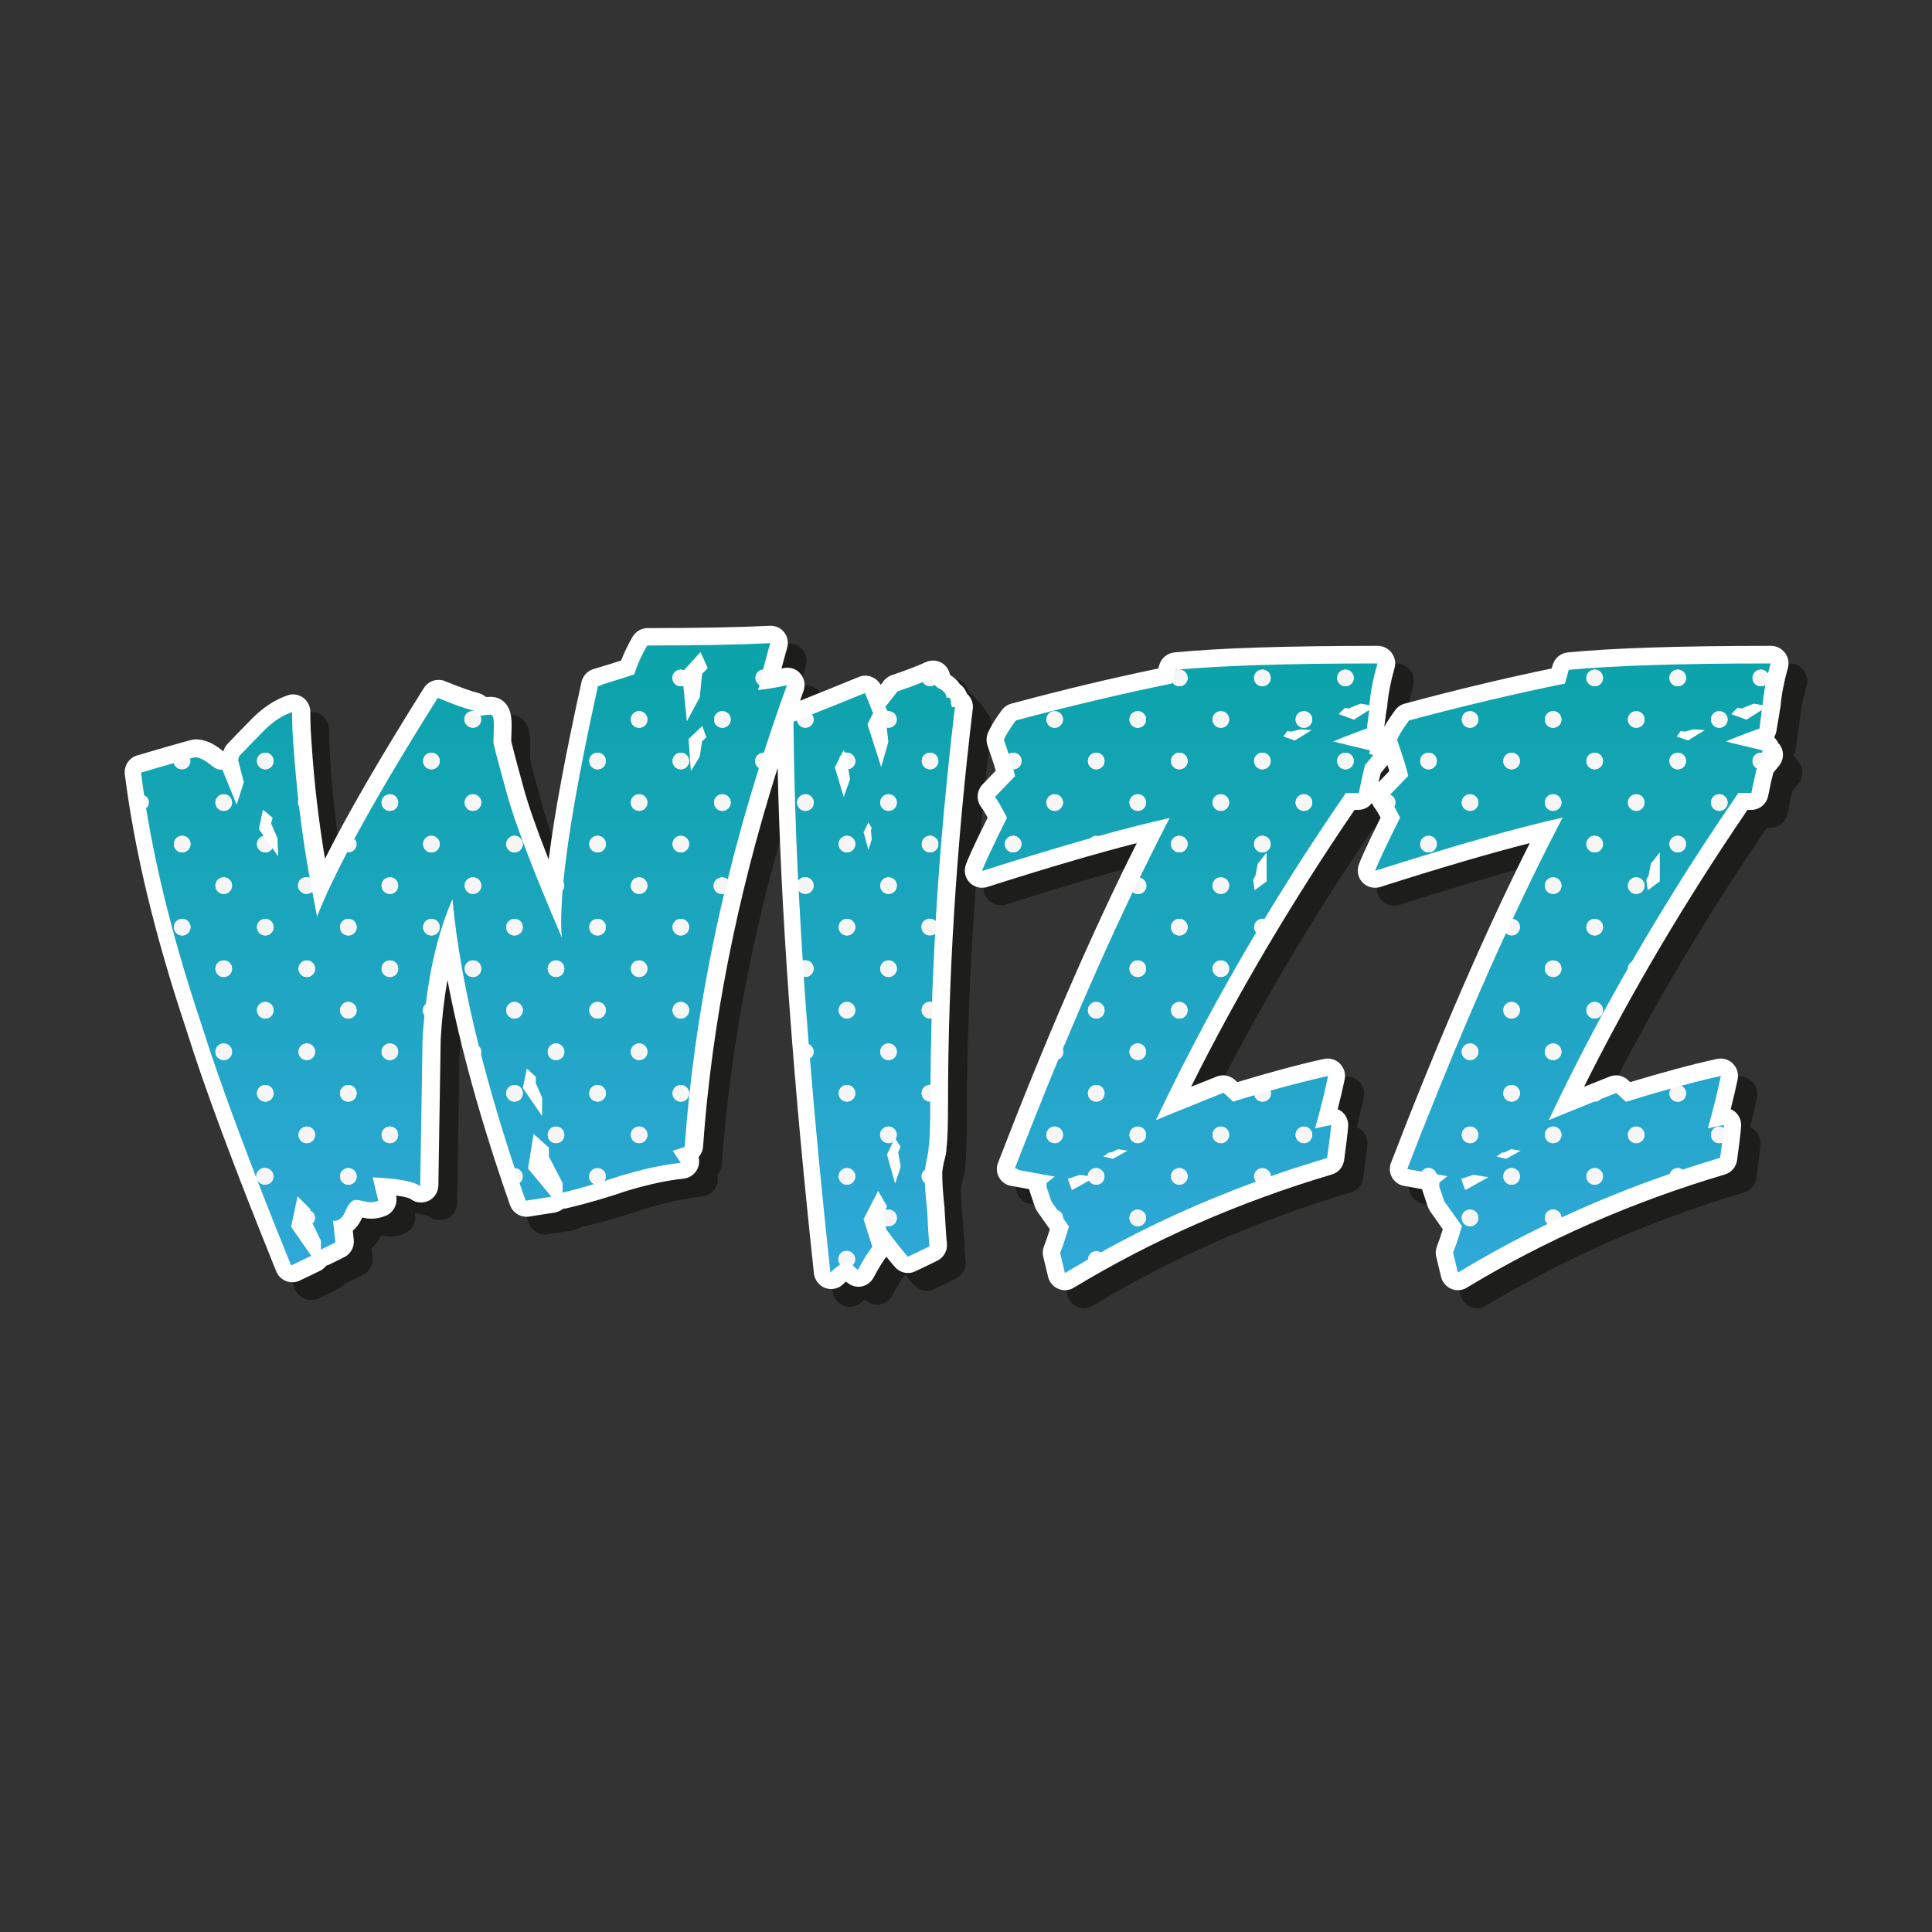 <?xml version="1.0" encoding="utf-8"?>
<!-- Generator: Adobe Illustrator 18.1.1, SVG Export Plug-In . SVG Version: 6.00 Build 0)  -->
<svg version="1.1" id="Calque_1" xmlns="http://www.w3.org/2000/svg" xmlns:xlink="http://www.w3.org/1999/xlink" x="0px" y="0px"
	 viewBox="0 0 1000 1000" enable-background="new 0 0 1000 1000" xml:space="preserve">
<rect x="0" y="0" width="1000" height="1000" fill="#333333" stroke="none"/>
<g>
	<path fill="#1D1D1B" d="M499.6,603.4c0.6-4.7,0.8-12.4,0.8-23.6c0-64.3,4.3-132.8,12.8-203.7c0.4-2.9-0.8-5.9-3-7.8
		c-0.8-2.2-2.1-3.9-3.7-5c-1.1-1.7-2.7-3.3-5.1-4.8c-0.4-2.2-1.6-4.3-3.5-5.7c-1.6-1.1-3.4-1.7-5.3-1.7c-1.2,0-2.5,0.3-3.7,0.8
		c-5.3,2.4-11.2,4.6-17.5,6.7c-1.7,0.6-3.1,1.6-4.2,2.9l-1.7,2.2c-0.9-1.8-2.5-3.2-4.3-4c-1.1-0.5-2.4-0.8-3.6-0.8
		c-1.1,0-2.3,0.2-3.4,0.7c-12.8,5.2-22.8,9.3-30.4,12.3c0.6-1.7,1.2-3.4,1.8-5.1c1.1-3.1,0.5-6.5-1.7-9c-1.7-2-4.2-3-6.7-3
		c-0.6,0-1.3,0.1-1.9,0.2c-0.4,0.1-0.7,0.2-1.1,0.2c1.1-4.2,2.1-7.7,2.9-10.6c0.8-2.8,0.3-5.8-1.5-8.1c-1.7-2.2-4.3-3.4-7-3.4
		c-0.2,0-0.3,0-0.5,0c-15.9,0.8-37.1,1.2-63.2,1.2c-3.2,0-6.1,1.7-7.8,4.5c-2.4,4.2-4.4,8.3-5.9,12.3c-5.1,1.6-9.8,3.1-14.3,4.4
		c-3.1,0.9-5.5,3.5-6.2,6.6c-8.4,38.1-14.1,68.6-17,92c-6.2-15.7-10.6-28.2-13.1-37.5c-4.8-17.5-6-22.5-6.3-23.9
		c0-0.9,0.1-2.9,0.2-7c0.1-4.4-0.2-9.3-3.4-12.7c-1.9-2-4.5-3.1-7.2-3.1c-0.8,0-1.6,0-2.6,0.1c-1.1-0.9-2.3-1.6-3.7-2
		c-4-1-9.8-3.1-17.5-6.2c-1.1-0.5-2.3-0.7-3.4-0.7c-3,0-5.9,1.5-7.6,4.2c-22.3,35.5-39.5,65.1-51.2,88.4c-3.4-20.5-5.6-39.9-6.8-58
		c0-0.1,0-0.1,0-0.2c-0.5-6-0.8-12.1-0.8-17.9c0-2.9-1.4-5.6-3.7-7.3c-1.5-1.1-3.4-1.7-5.2-1.7c-1,0-1.9,0.2-2.8,0.5
		c-6.3,2.1-12.3,6-17.9,11.5c-4.6,4.6-9,9.2-13.3,13.7c-1,1.1-1.7,2.4-2.1,3.8c-0.2-0.2-0.5-0.4-0.9-0.7c-4.6-3.7-9-5.5-13.3-5.5
		c-1.7,0-2.1,0-30.4,8.3c-4.2,1.2-6.9,5.4-6.4,9.7c5,39.8,15.7,84,31.6,131.5c9.4,30.3,25.2,72.6,46.8,125.9c0.9,2.3,2.8,4.1,5.1,5
		c1,0.4,2.1,0.6,3.2,0.6c1.3,0,2.7-0.3,3.9-0.9l10.4-5c1.3-0.6,2.4-1.6,3.3-2.7c0.6-0.2,1.2-0.4,1.8-0.7l7.5-3.7
		c3.4-1.7,5.3-5.3,4.9-9l-0.5-4.7c1.8-1.5,3.5-3.7,4.9-6.8c1.8,0.4,3.3,0.6,4.6,0.6c2.5,0,5.1-0.5,7.5-1.5c4.1-1.7,6.4-6.1,5.4-10.4
		l0-0.1c5.3,0.7,7,1.5,7.4,1.7c1.6,1.3,3.6,1.9,5.5,1.9c1.3,0,2.6-0.3,3.8-0.8c3.1-1.4,5.1-4.5,5.2-8c1-61.7,1.2-73.6,1.2-75.6
		c0.6-10.9,1.8-21.2,3.5-30.8c6.5,34.4,17.3,73.4,32.4,116.6c1.3,3.6,4.7,6,8.5,6c0.5,0,0.9,0,1.4-0.1l13.3-2.1c1.6-0.3,3.1-1,4.4-2
		c0,0,0.1,0,0.1,0c0.7,0,1.4-0.1,2.1-0.3c10.4-2.5,20.7-5.5,30.6-8.9c11.3-3.4,21.1-5.5,29.3-6.3c3.1-0.3,5.9-2.2,7.3-5.1
		c0.9-1.9,1.1-4.1,0.6-6.1c1.3-1.5,2.2-3.4,2.3-5.4c4.5-63.5,17.5-129.2,38.6-196c1.6,73.1,7.9,161,18.8,261.7
		c0.4,3.4,2.7,6.3,5.9,7.5c1,0.3,2,0.5,3,0.5c2.3,0,4.6-0.9,6.3-2.6c0.5-0.5,0.9-0.9,1.4-1.3l0.3,0.3c1.7,1.5,3.8,2.4,6.1,2.4
		c0.5,0,1,0,1.5-0.1c2.7-0.5,5.1-2.2,6.4-4.7c2.5-4.7,4.7-8.3,6.5-10.6c0,0,0,0,0.1-0.1c1.7,2.2,3.3,4,4.6,5.5
		c1.7,1.9,4.2,2.9,6.6,2.9c1.3,0,2.6-0.3,3.8-0.9c5.1-2.4,9-4.3,11.4-5.5c3.4-1.7,5.4-5.4,4.9-9.1c-0.2-1.4-0.5-5.5-1.2-17.7
		c0-0.2,0-0.3,0-0.5c-0.8-7.1-1.2-13.1-1.2-17.7c0-0.7,0.1-2.5,0.9-6.1C499.2,607.5,499.6,605.1,499.6,603.4z"/>
	<path fill="#1D1D1B" d="M930.8,377.8c0-0.3,0.1-0.6,0.1-1c0.2-0.6,0.3-1.3,0.4-2c0.5-6.1,1.8-12.8,3.8-19.9
		c0.8-2.7,0.2-5.6-1.5-7.9c-1.7-2.2-4.3-3.6-7.2-3.6c-46.7,0-82.1,1.1-105.3,3.4c-3.6,0.4-6.7,2.9-7.7,6.4l-0.6,1.9
		c-24.6,5.1-50.1,11.2-76,18.2c-2,0.5-3.7,1.7-4.9,3.3c-2.4,3.3-4.3,6.2-5.7,8.7l1-7.6c0-0.3,0.1-0.6,0.1-0.9c0.2-0.6,0.3-1.3,0.4-2
		c0.5-6.1,1.8-12.8,3.8-19.9c0.8-2.7,0.2-5.6-1.5-7.9c-1.7-2.2-4.3-3.6-7.2-3.6c-46.7,0-82.1,1.1-105.3,3.4
		c-3.6,0.4-6.7,2.9-7.7,6.4l-0.6,1.9c-24.6,5.1-50.1,11.2-76,18.2c-2,0.5-3.7,1.7-4.9,3.3c-3.5,4.7-5.8,8.5-7.2,11.7
		c-0.9,2.1-1,4.5-0.3,6.6c1.9,5.4,3.4,9.8,4.3,13.1l-6.9,7.2c-3,3.2-3.3,8.1-0.7,11.6c0.7,0.9,1.8,2.5,3.4,5.5
		c-8.2,16.6-10.4,21.9-11.3,24.4c-1.1,3.2-0.4,6.8,2,9.2c1.7,1.8,4.1,2.7,6.4,2.7c0.9,0,1.8-0.1,2.7-0.4c31-9.9,56.9-17.5,77.4-22.7
		C575.1,492,551,547.5,526.5,611.1c-1,2.5-0.8,5.3,0.5,7.6c1.3,2.3,3.6,4,6.2,4.4l9.4,1.7c0.1,0.5,0.2,1,0.4,1.5l2.5,7.5
		c0.3,0.8,0.7,1.6,1.2,2.4l6.6,9.4c-1.1,3.5-2.1,6.4-3,8.7c-0.7,1.8-0.9,3.7-0.4,5.5l2.5,10.4c0.7,2.8,2.6,5.1,5.3,6.2
		c1.1,0.5,2.3,0.7,3.4,0.7c1.6,0,3.2-0.4,4.6-1.3c40.8-24.7,85.7-44.4,133.6-58.6c3.4-1,5.8-3.9,6.3-7.3c1.1-8.1,1.8-13.8,2.1-17.6
		c0.2-2.8-0.9-5.5-3-7.4c-0.7-0.6-1.5-1.1-2.4-1.5c1.5-5.9,2.7-11.1,3.6-15.4c0.6-3-0.3-6-2.5-8.2c-1.7-1.7-4-2.6-6.3-2.6
		c-0.6,0-1.3,0.1-1.9,0.2c-12.9,2.8-27.9,6.9-44.9,12l-1.2-1.1c-1.7-1.5-3.9-2.4-6.1-2.4c-1.1,0-2.2,0.2-3.3,0.6
		c-5,2-9.4,3.8-13.3,5.3c24.1-48.3,52.6-96.4,84.6-143.3h1.9c2.9,0,5.5-1.4,7.1-3.6c0.3,0.7,0.6,1.4,1.1,2.1
		c0.7,0.9,1.8,2.5,3.4,5.5c-8.2,16.6-10.4,21.9-11.3,24.4c-1.1,3.2-0.4,6.8,2,9.2c1.7,1.8,4.1,2.7,6.4,2.7c0.9,0,1.8-0.1,2.7-0.4
		c31-9.9,56.9-17.5,77.4-22.7C778.7,492,754.5,547.5,730,611.1c-1,2.5-0.8,5.3,0.5,7.6c1.3,2.3,3.6,4,6.2,4.4l9.4,1.7
		c0.1,0.5,0.2,1,0.4,1.5l2.5,7.5c0.3,0.8,0.7,1.6,1.2,2.4l6.6,9.4c-1.1,3.5-2.1,6.4-3,8.7c-0.7,1.8-0.9,3.7-0.4,5.5l2.5,10.4
		c0.7,2.8,2.6,5.1,5.3,6.2c1.1,0.5,2.3,0.7,3.4,0.7c1.6,0,3.2-0.4,4.6-1.3c40.8-24.7,85.7-44.4,133.6-58.6c3.4-1,5.8-3.9,6.3-7.3
		c1.1-8.1,1.8-13.8,2.1-17.6c0.2-2.8-0.9-5.5-3-7.4c-0.7-0.6-1.5-1.1-2.4-1.5c1.5-5.9,2.7-11,3.6-15.4c0.6-3-0.3-6-2.5-8.2
		c-1.7-1.7-4-2.6-6.3-2.6c-0.6,0-1.3,0.1-1.9,0.2c-12.9,2.8-28,6.9-44.9,12l-1.2-1.1c-1.7-1.5-3.9-2.4-6.1-2.4
		c-1.1,0-2.2,0.2-3.3,0.6c-5,2-9.4,3.8-13.3,5.3c24.1-48.3,52.6-96.4,84.6-143.3h1.9c4.3,0,7.9-3,8.8-7.2c1.2-6.2,2.1-9.9,2.7-12.1
		l2.9-3.5c1.8-2.2,2.5-5.2,1.8-7.9c-0.4-1.5-1.1-2.9-2.2-3.9c-0.2-0.3-0.3-0.7-0.5-1c-0.5-0.7-1-1.4-1.6-2c0.6-1,1-2.2,1.2-3.4
		L930.8,377.8z M724.4,409.2l2.9-3.5c0.2-0.2,0.4-0.5,0.5-0.7c0.4,1.1,0.7,2.2,1,3.2l-5.6,5.8C723.7,411.9,724.1,410.4,724.4,409.2z
		"/>
</g>
<g>
	<path fill="#FFFFFF" d="M489.9,594.2c0.6-4.7,0.8-12.4,0.8-23.6c0-64.3,4.3-132.8,12.8-203.7c0.4-2.9-0.8-5.9-3-7.8
		c-0.8-2.2-2.1-3.9-3.7-5c-1.1-1.7-2.7-3.3-5.1-4.8c-0.4-2.2-1.6-4.3-3.5-5.7c-1.6-1.1-3.4-1.7-5.3-1.7c-1.2,0-2.5,0.3-3.7,0.8
		c-5.3,2.4-11.2,4.6-17.5,6.7c-1.7,0.6-3.1,1.6-4.2,2.9l-1.7,2.2c-0.9-1.8-2.5-3.2-4.3-4c-1.1-0.5-2.4-0.8-3.6-0.8
		c-1.1,0-2.3,0.2-3.4,0.7c-12.8,5.2-22.8,9.3-30.4,12.3c0.6-1.7,1.2-3.4,1.8-5.1c1.1-3.1,0.5-6.5-1.7-9c-1.7-2-4.2-3-6.7-3
		c-0.6,0-1.3,0.1-1.9,0.2c-0.4,0.1-0.7,0.2-1.1,0.2c1.1-4.2,2.1-7.7,2.9-10.6c0.8-2.8,0.3-5.8-1.5-8.1c-1.7-2.2-4.3-3.4-7-3.4
		c-0.2,0-0.3,0-0.5,0c-15.9,0.8-37.1,1.2-63.2,1.2c-3.2,0-6.1,1.7-7.8,4.5c-2.4,4.2-4.4,8.3-5.9,12.3c-5.1,1.6-9.8,3.1-14.3,4.4
		c-3.1,0.9-5.5,3.5-6.2,6.6c-8.4,38.1-14.1,68.6-17,92c-6.2-15.7-10.6-28.2-13.1-37.5c-4.8-17.5-6-22.5-6.3-23.9
		c0-0.9,0.1-2.9,0.2-7c0.1-4.4-0.2-9.3-3.4-12.7c-1.9-2-4.5-3.1-7.2-3.1c-0.8,0-1.6,0-2.6,0.1c-1.1-0.9-2.3-1.6-3.7-2
		c-4-1-9.8-3.1-17.5-6.2c-1.1-0.5-2.3-0.7-3.4-0.7c-3,0-5.9,1.5-7.6,4.2c-22.3,35.5-39.5,65.1-51.2,88.4c-3.4-20.5-5.6-39.9-6.8-58
		c0-0.1,0-0.1,0-0.2c-0.5-6-0.8-12.1-0.8-17.9c0-2.9-1.4-5.6-3.7-7.3c-1.5-1.1-3.4-1.7-5.2-1.7c-1,0-1.9,0.2-2.8,0.5
		c-6.3,2.1-12.3,6-17.9,11.5c-4.6,4.6-9,9.2-13.3,13.7c-1,1.1-1.7,2.4-2.1,3.8c-0.2-0.2-0.5-0.4-0.9-0.7c-4.6-3.7-9-5.5-13.3-5.5
		c-1.7,0-2.1,0-30.4,8.3c-4.2,1.2-6.9,5.4-6.4,9.7c5,39.8,15.7,84,31.6,131.5c9.4,30.3,25.2,72.6,46.8,125.9c0.9,2.3,2.8,4.1,5.1,5
		c1,0.4,2.1,0.6,3.2,0.6c1.3,0,2.7-0.3,3.9-0.9l10.4-5c1.3-0.6,2.4-1.6,3.3-2.7c0.6-0.2,1.2-0.4,1.8-0.7l7.5-3.7
		c3.4-1.7,5.3-5.3,4.9-9l-0.5-4.7c1.8-1.5,3.5-3.7,4.9-6.8c1.8,0.4,3.3,0.6,4.6,0.6c2.5,0,5.1-0.5,7.5-1.5c4.1-1.7,6.4-6.1,5.4-10.4
		l0-0.1c5.3,0.7,7,1.5,7.4,1.7c1.6,1.3,3.6,1.9,5.5,1.9c1.3,0,2.6-0.3,3.8-0.8c3.1-1.4,5.1-4.5,5.2-8c1-61.7,1.2-73.6,1.2-75.6
		c0.6-10.9,1.8-21.2,3.5-30.8c6.5,34.4,17.3,73.4,32.4,116.6c1.3,3.6,4.7,6,8.5,6c0.5,0,0.9,0,1.4-0.1l13.3-2.1c1.6-0.3,3.1-1,4.4-2
		c0,0,0.1,0,0.1,0c0.7,0,1.4-0.1,2.1-0.3c10.4-2.5,20.7-5.5,30.6-8.9c11.3-3.4,21.1-5.5,29.3-6.3c3.1-0.3,5.9-2.2,7.3-5.1
		c0.9-1.9,1.1-4.1,0.6-6.1c1.3-1.5,2.2-3.4,2.3-5.4c4.5-63.5,17.5-129.2,38.6-196c1.6,73.1,7.9,161,18.8,261.7
		c0.4,3.4,2.7,6.3,5.9,7.5c1,0.3,2,0.5,3,0.5c2.3,0,4.6-0.9,6.3-2.6c0.5-0.5,0.9-0.9,1.4-1.3l0.3,0.3c1.7,1.5,3.8,2.4,6.1,2.4
		c0.5,0,1,0,1.5-0.1c2.7-0.5,5.1-2.2,6.4-4.7c2.5-4.7,4.7-8.3,6.5-10.6c0,0,0,0,0.1-0.1c1.7,2.2,3.3,4,4.6,5.5
		c1.7,1.9,4.2,2.9,6.6,2.9c1.3,0,2.6-0.3,3.8-0.9c5.1-2.4,9-4.3,11.4-5.5c3.4-1.7,5.4-5.4,4.9-9.1c-0.2-1.4-0.5-5.5-1.2-17.7
		c0-0.2,0-0.3,0-0.5c-0.8-7.1-1.2-13.1-1.2-17.7c0-0.7,0.1-2.5,0.9-6.1C489.5,598.3,489.9,595.9,489.9,594.2z"/>
	<path fill="#FFFFFF" d="M921.1,368.7c0-0.3,0.1-0.6,0.1-1c0.2-0.6,0.3-1.3,0.4-2c0.5-6.1,1.8-12.8,3.8-19.9
		c0.8-2.7,0.2-5.6-1.5-7.9c-1.7-2.2-4.3-3.6-7.2-3.6c-46.7,0-82.1,1.1-105.3,3.4c-3.6,0.4-6.7,2.9-7.7,6.4l-0.6,1.9
		c-24.6,5.1-50.1,11.2-76,18.2c-2,0.5-3.7,1.7-4.9,3.3c-2.4,3.3-4.3,6.2-5.7,8.7l1-7.6c0-0.3,0.1-0.6,0.1-0.9c0.2-0.6,0.3-1.3,0.4-2
		c0.5-6.1,1.8-12.8,3.8-19.9c0.8-2.7,0.2-5.6-1.5-7.9c-1.7-2.2-4.3-3.6-7.2-3.6c-46.7,0-82.1,1.1-105.3,3.4
		c-3.6,0.4-6.7,2.9-7.7,6.4l-0.6,1.9c-24.6,5.1-50.1,11.2-76,18.2c-2,0.5-3.7,1.7-4.9,3.3c-3.5,4.7-5.8,8.5-7.2,11.7
		c-0.9,2.1-1,4.5-0.3,6.6c1.9,5.4,3.4,9.8,4.3,13.1l-6.9,7.2c-3,3.2-3.3,8.1-0.7,11.6c0.7,0.9,1.8,2.5,3.4,5.5
		c-8.2,16.6-10.4,21.9-11.3,24.4c-1.1,3.2-0.4,6.8,2,9.2c1.7,1.8,4.1,2.7,6.4,2.7c0.9,0,1.8-0.1,2.7-0.4c31-9.9,56.9-17.5,77.4-22.7
		c-23.2,46.2-47.3,101.8-71.8,165.4c-1,2.5-0.8,5.3,0.5,7.6c1.3,2.3,3.6,4,6.2,4.4l9.4,1.7c0.1,0.5,0.2,1,0.4,1.5l2.5,7.5
		c0.3,0.8,0.7,1.6,1.2,2.4l6.6,9.4c-1.1,3.5-2.1,6.4-3,8.7c-0.7,1.8-0.9,3.7-0.4,5.5l2.5,10.4c0.7,2.8,2.6,5.1,5.3,6.2
		c1.1,0.5,2.3,0.7,3.4,0.7c1.6,0,3.2-0.4,4.6-1.3c40.8-24.7,85.7-44.4,133.6-58.6c3.4-1,5.8-3.9,6.3-7.3c1.1-8.1,1.8-13.8,2.1-17.6
		c0.2-2.8-0.9-5.5-3-7.4c-0.7-0.6-1.5-1.1-2.4-1.5c1.5-5.9,2.7-11.1,3.6-15.4c0.6-3-0.3-6-2.5-8.2c-1.7-1.7-4-2.6-6.3-2.6
		c-0.6,0-1.3,0.1-1.9,0.2c-12.9,2.8-27.9,6.9-44.9,12l-1.2-1.1c-1.7-1.5-3.9-2.4-6.1-2.4c-1.1,0-2.2,0.2-3.3,0.6
		c-5,2-9.4,3.8-13.3,5.3c24.1-48.3,52.6-96.4,84.6-143.3h1.9c2.9,0,5.5-1.4,7.1-3.6c0.3,0.7,0.6,1.4,1.1,2.1
		c0.7,0.9,1.8,2.5,3.4,5.5c-8.2,16.6-10.4,21.9-11.3,24.4c-1.1,3.2-0.4,6.8,2,9.2c1.7,1.8,4.1,2.7,6.4,2.7c0.9,0,1.8-0.1,2.7-0.4
		c31-9.9,56.9-17.5,77.4-22.7c-23.2,46.2-47.3,101.8-71.8,165.4c-1,2.5-0.8,5.3,0.5,7.6c1.3,2.3,3.6,4,6.2,4.4l9.4,1.7
		c0.1,0.5,0.2,1,0.4,1.5l2.5,7.5c0.3,0.8,0.7,1.6,1.2,2.4l6.6,9.4c-1.1,3.5-2.1,6.4-3,8.7c-0.7,1.8-0.9,3.7-0.4,5.5l2.5,10.4
		c0.7,2.8,2.6,5.1,5.3,6.2c1.1,0.5,2.3,0.7,3.4,0.7c1.6,0,3.2-0.4,4.6-1.3c40.8-24.7,85.7-44.4,133.6-58.6c3.4-1,5.8-3.9,6.3-7.3
		c1.1-8.1,1.8-13.8,2.1-17.6c0.2-2.8-0.9-5.5-3-7.4c-0.7-0.6-1.5-1.1-2.4-1.5c1.5-5.9,2.7-11,3.6-15.4c0.6-3-0.3-6-2.5-8.2
		c-1.7-1.7-4-2.6-6.3-2.6c-0.6,0-1.3,0.1-1.9,0.2c-12.9,2.8-28,6.9-44.9,12l-1.2-1.1c-1.7-1.5-3.9-2.4-6.1-2.4
		c-1.1,0-2.2,0.2-3.3,0.6c-5,2-9.4,3.8-13.3,5.3c24.1-48.3,52.6-96.4,84.6-143.3h1.9c4.3,0,7.9-3,8.8-7.2c1.2-6.2,2.1-9.9,2.7-12.1
		l2.9-3.5c1.8-2.2,2.5-5.2,1.8-7.9c-0.4-1.5-1.1-2.9-2.2-3.9c-0.2-0.3-0.3-0.7-0.5-1c-0.5-0.7-1-1.4-1.6-2c0.6-1,1-2.2,1.2-3.4
		L921.1,368.7z M714.7,400.1l2.9-3.5c0.2-0.2,0.4-0.5,0.5-0.7c0.4,1.1,0.7,2.2,1,3.2l-5.6,5.8C714,402.7,714.4,401.2,714.7,400.1z"
		/>
</g>
<g>
	<polygon fill="none" points="140.3,426.2 141.1,423.3 136.1,419.1 134,429.1 136.6,432.7 141,439 144,443.3 143.6,433.7 	"/>
	<polygon fill="none" points="277.2,557.3 272.6,553.1 270.6,563.1 280.6,577.7 280.6,568.1 277.2,560.6 	"/>
	<polygon fill="none" points="356.3,382.5 357.6,399.1 362.1,391.6 363.4,383.7 365.5,381.7 363.4,375.8 	"/>
	<polygon fill="none" points="353.9,346.9 353,347.9 353.7,355 355.5,373.3 362.1,360.8 363.4,348.8 366.3,345.9 362.5,337.5 	"/>
	<linearGradient id="SVGID_1_" gradientUnits="userSpaceOnUse" x1="240.391" y1="723.589" x2="240.391" y2="227.462">
		<stop  offset="0" style="stop-color:#36A9E1"/>
		<stop  offset="1" style="stop-color:#00A19A"/>
	</linearGradient>
	<path fill="url(#SVGID_1_)" d="M393.1,354.5c-1.2-0.8-2.1-2.1-2.1-3.7c0-2.3,1.8-4.1,4-4.3c1.4-5.6,2.6-10.1,3.7-13.6
		c-16.1,0.8-37.3,1.2-63.7,1.2c-3.1,5.3-5.3,10.3-6.7,15c-6.1,1.9-11.6,3.7-16.6,5.2c-0.6,0.4-1.4,0.7-2.2,0.8
		c-9.6,43.5-15.6,77.3-17.9,101.4c0.3,0.6,0.4,1.2,0.4,1.8c0,0.9-0.3,1.8-0.8,2.5c-0.8,10-1,18.1-0.4,24.4
		c-14.7-34.1-24.3-59.2-28.7-75.3c-4.4-16.1-6.7-24.6-6.7-25.6c0-1,0.1-3.6,0.2-7.9c0.1-4.3-0.4-6.5-1.7-6.5c-1.2,0-3,0.2-5.4,0.6
		c0.3,0.5,0.4,1.1,0.4,1.8c0,2.4-1.9,4.3-4.3,4.3c-2.4,0-4.3-1.9-4.3-4.3c0-2.4,1.9-4.3,4.3-4.3c0.2,0,0.5,0,0.7,0.1
		c0-0.1,0-0.1,0-0.2c-4.4-1.1-10.7-3.3-18.7-6.7c-17.8,28.3-32.2,52.6-43.2,73c0.6,0.7,0.9,1.6,0.9,2.6c0,2.4-1.9,4.3-4.3,4.3
		c-0.1,0-0.2,0-0.3,0c-6.7,12.8-11.9,23.9-15.6,33.3c-0.9-4.4-1.7-8.8-2.5-13.1c-0.8,0.8-1.9,1.3-3.1,1.3c-2.4,0-4.3-1.9-4.3-4.3
		c0-2.4,1.9-4.3,4.3-4.3c0.7,0,1.3,0.2,1.8,0.4c-2.3-12.7-4.1-25.1-5.5-37c-0.4-0.6-0.6-1.4-0.6-2.2c0-0.5,0.1-0.9,0.2-1.3
		c-1-9.1-1.8-18-2.4-26.6c-0.6-6.4-0.8-12.6-0.8-18.7c-5,1.7-9.8,4.8-14.4,9.4c-4.6,4.6-8.9,9.1-13.1,13.5l-0.4,2.1l2.9,11.2
		l-3.7,11.7l-7.5-18.3c-1.4,0.6-3.5-0.3-6.5-2.7c-2.9-2.4-5.5-3.5-7.7-3.5c-0.2,0-1.1,0.2-2.7,0.7c0.1,0.4,0.2,0.7,0.2,1.1
		c0,2.4-1.9,4.3-4.3,4.3c-2,0-3.6-1.3-4.1-3.1c-4.4,1.2-10,2.9-16.9,4.9c0.5,3.9,1,7.8,1.6,11.7c1.3,0.7,2.2,2.1,2.2,3.7
		c0,1.1-0.4,2.1-1.2,2.9c5.6,34.4,15.1,71.6,28.5,111.5c6.6,21.1,16.2,47.9,28.7,80.2c-0.1-0.4-0.2-0.7-0.2-1.1
		c0-2.4,1.9-4.3,4.3-4.3c2.4,0,4.3,1.9,4.3,4.3c0,2.4-1.9,4.3-4.3,4.3c-1.7,0-3.1-1-3.8-2.3c5.3,13.7,11.2,28.5,17.6,44.2l10.4-5
		l-10.4-15l3.3-15.8l6.7,6.7l-0.1,0.8c1.3,0.8,2.1,2.1,2.1,3.7c0,1-0.4,2-1,2.7l4.4,9.1v4.6l7.5-3.7l-1.2-11.2
		c2.8,0.3,4.9-1.5,6.5-5.2c1.5-3.7,3.3-5.6,5.2-5.6c1.1,0,2.4,0.2,4,0.6c1.5,0.4,2.7,0.6,3.5,0.6c1.4,0,2.8-0.3,4.2-0.8l-2.9-12.1
		c13.3,0.6,21.5,2.1,24.6,4.6c0.8-49.4,1.2-74.6,1.2-75.8c0.2-4.3,0.6-8.5,1-12.6c-0.6-0.7-0.9-1.6-0.9-2.6c0-1.3,0.6-2.5,1.6-3.3
		c2.5-20.9,7.1-39,13.8-54.3c2.1,22.8,6.6,48.2,13.7,76.2c0.7,0.8,1.1,1.8,1.1,2.9c0,0.4-0.1,0.7-0.1,1
		c4.8,18.6,10.6,38.3,17.5,59.2c2.3,0.1,4.1,2,4.1,4.3c0,1.3-0.6,2.5-1.6,3.3c1,3,2.1,6.1,3.2,9.2l13.3-2.1l-12.1-14.6l2.9-17.9
		l7.9,7.1v4.6l7.1,13.7v5c5.5-1.3,10.9-2.8,16.3-4.4c-1.5-0.7-2.6-2.2-2.6-3.9c0-2.4,1.9-4.3,4.3-4.3c2.4,0,4.3,1.9,4.3,4.3
		c0,0.9-0.3,1.7-0.7,2.3c2.8-0.9,5.6-1.8,8.4-2.7c11.9-3.6,22.3-5.8,31.2-6.7l-4.2-6.2l6.2-2.1c3.1-43,9.9-86.7,20.4-131
		c-0.4,0.1-0.8,0.2-1.2,0.2c-2.4,0-4.3-1.9-4.3-4.3c0-2.4,1.9-4.3,4.3-4.3c1.2,0,2.2,0.5,3,1.2c4.7-19.1,10.1-38.4,16.2-57.8
		c-1.2-0.8-2-2.1-2-3.6c0-2.4,1.9-4.3,4.3-4.3c0.1,0,0.1,0,0.2,0c3.8-11.6,7.7-23.3,12-35c-5,1.1-10,1.9-15,2.5
		C392.7,356.2,392.9,355.4,393.1,354.5z M94.3,484.2c-2.4,0-4.3-1.9-4.3-4.3c0-2.4,1.9-4.3,4.3-4.3c2.4,0,4.3,1.9,4.3,4.3
		C98.6,482.3,96.7,484.2,94.3,484.2z M94.3,441.2c-2.4,0-4.3-1.9-4.3-4.3c0-2.4,1.9-4.3,4.3-4.3c2.4,0,4.3,1.9,4.3,4.3
		C98.6,439.3,96.7,441.2,94.3,441.2z M115.8,548.7c-2.4,0-4.3-1.9-4.3-4.3c0-2.4,1.9-4.3,4.3-4.3c2.4,0,4.3,1.9,4.3,4.3
		C120.1,546.8,118.2,548.7,115.8,548.7z M115.8,505.7c-2.4,0-4.3-1.9-4.3-4.3c0-2.4,1.9-4.3,4.3-4.3c2.4,0,4.3,1.9,4.3,4.3
		C120.1,503.8,118.2,505.7,115.8,505.7z M115.8,462.7c-2.4,0-4.3-1.9-4.3-4.3c0-2.4,1.9-4.3,4.3-4.3c2.4,0,4.3,1.9,4.3,4.3
		C120.1,460.8,118.2,462.7,115.8,462.7z M115.8,419.7c-2.4,0-4.3-1.9-4.3-4.3c0-2.4,1.9-4.3,4.3-4.3c2.4,0,4.3,1.9,4.3,4.3
		C120.1,417.8,118.2,419.7,115.8,419.7z M137.3,389.6c2.4,0,4.3,1.9,4.3,4.3c0,2.4-1.9,4.3-4.3,4.3c-2.4,0-4.3-1.9-4.3-4.3
		C133,391.5,134.9,389.6,137.3,389.6z M137.3,570.2c-2.4,0-4.3-1.9-4.3-4.3c0-2.4,1.9-4.3,4.3-4.3c2.4,0,4.3,1.9,4.3,4.3
		C141.6,568.3,139.7,570.2,137.3,570.2z M137.3,527.2c-2.4,0-4.3-1.9-4.3-4.3c0-2.4,1.9-4.3,4.3-4.3c2.4,0,4.3,1.9,4.3,4.3
		C141.6,525.3,139.7,527.2,137.3,527.2z M137.3,484.2c-2.4,0-4.3-1.9-4.3-4.3c0-2.4,1.9-4.3,4.3-4.3c2.4,0,4.3,1.9,4.3,4.3
		C141.6,482.3,139.7,484.2,137.3,484.2z M141,439c-0.7,1.3-2.1,2.2-3.7,2.2c-2.4,0-4.3-1.9-4.3-4.3c0-2.1,1.5-3.9,3.5-4.2l-2.5-3.6
		l2.1-10l5,4.2l-0.8,2.9l3.3,7.5l0.4,9.6L141,439z M158.8,591.7c-2.4,0-4.3-1.9-4.3-4.3c0-2.4,1.9-4.3,4.3-4.3
		c2.4,0,4.3,1.9,4.3,4.3C163.1,589.8,161.2,591.7,158.8,591.7z M158.8,548.7c-2.4,0-4.3-1.9-4.3-4.3c0-2.4,1.9-4.3,4.3-4.3
		c2.4,0,4.3,1.9,4.3,4.3C163.1,546.8,161.2,548.7,158.8,548.7z M158.8,505.7c-2.4,0-4.3-1.9-4.3-4.3c0-2.4,1.9-4.3,4.3-4.3
		c2.4,0,4.3,1.9,4.3,4.3C163.1,503.8,161.2,505.7,158.8,505.7z M180.3,613.2c-2.4,0-4.3-1.9-4.3-4.3c0-2.4,1.9-4.3,4.3-4.3
		c2.4,0,4.3,1.9,4.3,4.3C184.6,611.3,182.7,613.2,180.3,613.2z M180.3,570.2c-2.4,0-4.3-1.9-4.3-4.3c0-2.4,1.9-4.3,4.3-4.3
		c2.4,0,4.3,1.9,4.3,4.3C184.6,568.3,182.7,570.2,180.3,570.2z M180.3,527.2c-2.4,0-4.3-1.9-4.3-4.3c0-2.4,1.9-4.3,4.3-4.3
		c2.4,0,4.3,1.9,4.3,4.3C184.6,525.3,182.7,527.2,180.3,527.2z M180.3,484.2c-2.4,0-4.3-1.9-4.3-4.3c0-2.4,1.9-4.3,4.3-4.3
		c2.4,0,4.3,1.9,4.3,4.3C184.6,482.3,182.7,484.2,180.3,484.2z M201.8,591.7c-2.4,0-4.3-1.9-4.3-4.3c0-2.4,1.9-4.3,4.3-4.3
		c2.4,0,4.3,1.9,4.3,4.3C206.1,589.8,204.2,591.7,201.8,591.7z M201.8,548.7c-2.4,0-4.3-1.9-4.3-4.3c0-2.4,1.9-4.3,4.3-4.3
		c2.4,0,4.3,1.9,4.3,4.3C206.1,546.8,204.2,548.7,201.8,548.7z M201.8,505.7c-2.4,0-4.3-1.9-4.3-4.3c0-2.4,1.9-4.3,4.3-4.3
		c2.4,0,4.3,1.9,4.3,4.3C206.1,503.8,204.2,505.7,201.8,505.7z M201.8,462.7c-2.4,0-4.3-1.9-4.3-4.3c0-2.4,1.9-4.3,4.3-4.3
		c2.4,0,4.3,1.9,4.3,4.3C206.1,460.8,204.2,462.7,201.8,462.7z M201.8,419.7c-2.4,0-4.3-1.9-4.3-4.3c0-2.4,1.9-4.3,4.3-4.3
		c2.4,0,4.3,1.9,4.3,4.3C206.1,417.8,204.2,419.7,201.8,419.7z M223.3,484.2c-2.4,0-4.3-1.9-4.3-4.3c0-2.4,1.9-4.3,4.3-4.3
		c2.4,0,4.3,1.9,4.3,4.3C227.6,482.3,225.7,484.2,223.3,484.2z M223.3,441.2c-2.4,0-4.3-1.9-4.3-4.3c0-2.4,1.9-4.3,4.3-4.3
		c2.4,0,4.3,1.9,4.3,4.3C227.6,439.3,225.7,441.2,223.3,441.2z M223.3,398.2c-2.4,0-4.3-1.9-4.3-4.3c0-2.4,1.9-4.3,4.3-4.3
		c2.4,0,4.3,1.9,4.3,4.3C227.6,396.3,225.7,398.2,223.3,398.2z M244.8,505.7c-2.4,0-4.3-1.9-4.3-4.3c0-2.4,1.9-4.3,4.3-4.3
		c2.4,0,4.3,1.9,4.3,4.3C249.1,503.8,247.2,505.7,244.8,505.7z M244.8,462.7c-2.4,0-4.3-1.9-4.3-4.3c0-2.4,1.9-4.3,4.3-4.3
		c2.4,0,4.3,1.9,4.3,4.3C249.1,460.8,247.2,462.7,244.8,462.7z M244.8,419.7c-2.4,0-4.3-1.9-4.3-4.3c0-2.4,1.9-4.3,4.3-4.3
		c2.4,0,4.3,1.9,4.3,4.3C249.1,417.8,247.2,419.7,244.8,419.7z M266.3,432.6c2.4,0,4.3,1.9,4.3,4.3c0,2.4-1.9,4.3-4.3,4.3
		c-2.4,0-4.3-1.9-4.3-4.3C262,434.5,264,432.6,266.3,432.6z M266.3,475.6c2.4,0,4.3,1.9,4.3,4.3c0,2.4-1.9,4.3-4.3,4.3
		c-2.4,0-4.3-1.9-4.3-4.3C262,477.5,264,475.6,266.3,475.6z M266.3,518.6c2.4,0,4.3,1.9,4.3,4.3c0,2.4-1.9,4.3-4.3,4.3
		c-2.4,0-4.3-1.9-4.3-4.3C262,520.5,264,518.6,266.3,518.6z M266.3,570.2c-2.4,0-4.3-1.9-4.3-4.3c0-2.4,1.9-4.3,4.3-4.3
		c2.4,0,4.3,1.9,4.3,4.3C270.6,568.3,268.7,570.2,266.3,570.2z M280.6,577.7l-10-14.6l2.1-10l4.6,4.2v3.3l3.3,7.5V577.7z
		 M287.8,591.7c-2.4,0-4.3-1.9-4.3-4.3c0-2.4,1.9-4.3,4.3-4.3c2.4,0,4.3,1.9,4.3,4.3C292.1,589.8,290.2,591.7,287.8,591.7z
		 M287.8,548.7c-2.4,0-4.3-1.9-4.3-4.3c0-2.4,1.9-4.3,4.3-4.3c2.4,0,4.3,1.9,4.3,4.3C292.1,546.8,290.2,548.7,287.8,548.7z
		 M287.8,505.7c-2.4,0-4.3-1.9-4.3-4.3c0-2.4,1.9-4.3,4.3-4.3c2.4,0,4.3,1.9,4.3,4.3C292.1,503.8,290.2,505.7,287.8,505.7z
		 M309.3,570.2c-2.4,0-4.3-1.9-4.3-4.3c0-2.4,1.9-4.3,4.3-4.3c2.4,0,4.3,1.9,4.3,4.3C313.6,568.3,311.7,570.2,309.3,570.2z
		 M309.3,527.2c-2.4,0-4.3-1.9-4.3-4.3c0-2.4,1.9-4.3,4.3-4.3c2.4,0,4.3,1.9,4.3,4.3C313.6,525.3,311.7,527.2,309.3,527.2z
		 M309.3,484.2c-2.4,0-4.3-1.9-4.3-4.3c0-2.4,1.9-4.3,4.3-4.3c2.4,0,4.3,1.9,4.3,4.3C313.6,482.3,311.7,484.2,309.3,484.2z
		 M309.3,441.2c-2.4,0-4.3-1.9-4.3-4.3c0-2.4,1.9-4.3,4.3-4.3c2.4,0,4.3,1.9,4.3,4.3C313.6,439.3,311.7,441.2,309.3,441.2z
		 M309.3,398.2c-2.4,0-4.3-1.9-4.3-4.3c0-2.4,1.9-4.3,4.3-4.3c2.4,0,4.3,1.9,4.3,4.3C313.6,396.3,311.7,398.2,309.3,398.2z
		 M330.8,591.7c-2.4,0-4.3-1.9-4.3-4.3c0-2.4,1.9-4.3,4.3-4.3c2.4,0,4.3,1.9,4.3,4.3C335.1,589.8,333.2,591.7,330.8,591.7z
		 M330.8,548.7c-2.4,0-4.3-1.9-4.3-4.3c0-2.4,1.9-4.3,4.3-4.3c2.4,0,4.3,1.9,4.3,4.3C335.1,546.8,333.2,548.7,330.8,548.7z
		 M330.8,505.7c-2.4,0-4.3-1.9-4.3-4.3c0-2.4,1.9-4.3,4.3-4.3c2.4,0,4.3,1.9,4.3,4.3C335.1,503.8,333.2,505.7,330.8,505.7z
		 M330.8,462.7c-2.4,0-4.3-1.9-4.3-4.3c0-2.4,1.9-4.3,4.3-4.3c2.4,0,4.3,1.9,4.3,4.3C335.1,460.8,333.2,462.7,330.8,462.7z
		 M330.8,419.7c-2.4,0-4.3-1.9-4.3-4.3c0-2.4,1.9-4.3,4.3-4.3c2.4,0,4.3,1.9,4.3,4.3C335.1,417.8,333.2,419.7,330.8,419.7z
		 M330.8,376.7c-2.4,0-4.3-1.9-4.3-4.3c0-2.4,1.9-4.3,4.3-4.3c2.4,0,4.3,1.9,4.3,4.3C335.1,374.8,333.2,376.7,330.8,376.7z
		 M352.4,570.2c-2.4,0-4.3-1.9-4.3-4.3c0-2.4,1.9-4.3,4.3-4.3c2.4,0,4.3,1.9,4.3,4.3C356.6,568.3,354.7,570.2,352.4,570.2z
		 M352.4,527.2c-2.4,0-4.3-1.9-4.3-4.3c0-2.4,1.9-4.3,4.3-4.3c2.4,0,4.3,1.9,4.3,4.3C356.6,525.3,354.7,527.2,352.4,527.2z
		 M352.4,484.2c-2.4,0-4.3-1.9-4.3-4.3c0-2.4,1.9-4.3,4.3-4.3c2.4,0,4.3,1.9,4.3,4.3C356.6,482.3,354.7,484.2,352.4,484.2z
		 M352.4,441.2c-2.4,0-4.3-1.9-4.3-4.3c0-2.4,1.9-4.3,4.3-4.3c2.4,0,4.3,1.9,4.3,4.3C356.6,439.3,354.7,441.2,352.4,441.2z
		 M352.4,398.2c-2.4,0-4.3-1.9-4.3-4.3c0-2.4,1.9-4.3,4.3-4.3c2.4,0,4.3,1.9,4.3,4.3C356.6,396.3,354.7,398.2,352.4,398.2z
		 M363.4,383.7l-1.2,7.9l-4.6,7.5l-1.2-16.6l7.1-6.7l2.1,5.8L363.4,383.7z M363.4,348.8l-1.2,12.1l-6.7,12.5l-1.8-18.4
		c-0.4,0.1-0.9,0.2-1.3,0.2c-2.4,0-4.3-1.9-4.3-4.3c0-2.4,1.9-4.3,4.3-4.3c0.6,0,1.1,0.1,1.6,0.3l8.6-9.4l3.7,8.3L363.4,348.8z
		 M373.9,419.7c-2.4,0-4.3-1.9-4.3-4.3c0-2.4,1.9-4.3,4.3-4.3c2.4,0,4.3,1.9,4.3,4.3C378.2,417.8,376.2,419.7,373.9,419.7z
		 M373.9,376.7c-2.4,0-4.3-1.9-4.3-4.3c0-2.4,1.9-4.3,4.3-4.3c2.4,0,4.3,1.9,4.3,4.3C378.2,374.8,376.2,376.7,373.9,376.7z"/>
	<path fill="#F6F6F6" d="M391.1,393.9c0,1.5,0.8,2.8,2,3.6c0.8-2.6,1.7-5.3,2.5-7.9c-0.1,0-0.1,0-0.2,0
		C393,389.6,391.1,391.5,391.1,393.9z"/>
	<path fill="#F6F6F6" d="M352.4,389.6c-2.4,0-4.3,1.9-4.3,4.3c0,2.4,1.9,4.3,4.3,4.3c2.4,0,4.3-1.9,4.3-4.3
		C356.6,391.5,354.7,389.6,352.4,389.6z"/>
	<path fill="#F6F6F6" d="M353.9,346.9c-0.5-0.2-1-0.3-1.6-0.3c-2.4,0-4.3,1.9-4.3,4.3c0,2.4,1.9,4.3,4.3,4.3c0.5,0,0.9-0.1,1.3-0.2
		l-0.7-7L353.9,346.9z"/>
	<path fill="#F6F6F6" d="M391.1,350.9c0,1.6,0.8,2.9,2.1,3.7c0.7-2.8,1.3-5.5,1.9-7.9C392.8,346.8,391.1,348.6,391.1,350.9z"/>
	<path fill="#F6F6F6" d="M373.9,368.1c-2.4,0-4.3,1.9-4.3,4.3c0,2.4,1.9,4.3,4.3,4.3c2.4,0,4.3-1.9,4.3-4.3
		C378.2,370,376.2,368.1,373.9,368.1z"/>
	<path fill="#F6F6F6" d="M330.8,368.1c-2.4,0-4.3,1.9-4.3,4.3c0,2.4,1.9,4.3,4.3,4.3c2.4,0,4.3-1.9,4.3-4.3
		C335.1,370,333.2,368.1,330.8,368.1z"/>
	<path fill="#F6F6F6" d="M309.3,389.6c-2.4,0-4.3,1.9-4.3,4.3c0,2.4,1.9,4.3,4.3,4.3c2.4,0,4.3-1.9,4.3-4.3
		C313.6,391.5,311.7,389.6,309.3,389.6z"/>
	<path fill="#F6F6F6" d="M352.4,475.6c-2.4,0-4.3,1.9-4.3,4.3c0,2.4,1.9,4.3,4.3,4.3c2.4,0,4.3-1.9,4.3-4.3
		C356.6,477.5,354.7,475.6,352.4,475.6z"/>
	<path fill="#F6F6F6" d="M352.4,432.6c-2.4,0-4.3,1.9-4.3,4.3c0,2.4,1.9,4.3,4.3,4.3c2.4,0,4.3-1.9,4.3-4.3
		C356.6,434.5,354.7,432.6,352.4,432.6z"/>
	<path fill="#F6F6F6" d="M369.6,458.4c0,2.4,1.9,4.3,4.3,4.3c0.4,0,0.8-0.1,1.2-0.2c0.6-2.4,1.2-4.8,1.8-7.2c-0.8-0.7-1.8-1.2-3-1.2
		C371.5,454.1,369.6,456,369.6,458.4z"/>
	<path fill="#F6F6F6" d="M330.8,454.1c-2.4,0-4.3,1.9-4.3,4.3c0,2.4,1.9,4.3,4.3,4.3c2.4,0,4.3-1.9,4.3-4.3
		C335.1,456,333.2,454.1,330.8,454.1z"/>
	<path fill="#F6F6F6" d="M373.9,411.1c-2.4,0-4.3,1.9-4.3,4.3c0,2.4,1.9,4.3,4.3,4.3c2.4,0,4.3-1.9,4.3-4.3
		C378.2,413,376.2,411.1,373.9,411.1z"/>
	<path fill="#F6F6F6" d="M330.8,411.1c-2.4,0-4.3,1.9-4.3,4.3c0,2.4,1.9,4.3,4.3,4.3c2.4,0,4.3-1.9,4.3-4.3
		C335.1,413,333.2,411.1,330.8,411.1z"/>
	<path fill="#F6F6F6" d="M309.3,475.6c-2.4,0-4.3,1.9-4.3,4.3c0,2.4,1.9,4.3,4.3,4.3c2.4,0,4.3-1.9,4.3-4.3
		C313.6,477.5,311.7,475.6,309.3,475.6z"/>
	<path fill="#F6F6F6" d="M309.3,432.6c-2.4,0-4.3,1.9-4.3,4.3c0,2.4,1.9,4.3,4.3,4.3c2.4,0,4.3-1.9,4.3-4.3
		C313.6,434.5,311.7,432.6,309.3,432.6z"/>
	<path fill="#F6F6F6" d="M352.4,561.6c-2.4,0-4.3,1.9-4.3,4.3c0,2.4,1.9,4.3,4.3,4.3c2.4,0,4.3-1.9,4.3-4.3
		C356.6,563.5,354.7,561.6,352.4,561.6z"/>
	<path fill="#F6F6F6" d="M352.4,518.6c-2.4,0-4.3,1.9-4.3,4.3c0,2.4,1.9,4.3,4.3,4.3c2.4,0,4.3-1.9,4.3-4.3
		C356.6,520.5,354.7,518.6,352.4,518.6z"/>
	<path fill="#F6F6F6" d="M330.8,540.1c-2.4,0-4.3,1.9-4.3,4.3c0,2.4,1.9,4.3,4.3,4.3c2.4,0,4.3-1.9,4.3-4.3
		C335.1,542,333.2,540.1,330.8,540.1z"/>
	<path fill="#F6F6F6" d="M330.8,497.1c-2.4,0-4.3,1.9-4.3,4.3c0,2.4,1.9,4.3,4.3,4.3c2.4,0,4.3-1.9,4.3-4.3
		C335.1,499,333.2,497.1,330.8,497.1z"/>
	<path fill="#F6F6F6" d="M309.3,561.6c-2.4,0-4.3,1.9-4.3,4.3c0,2.4,1.9,4.3,4.3,4.3c2.4,0,4.3-1.9,4.3-4.3
		C313.6,563.5,311.7,561.6,309.3,561.6z"/>
	<path fill="#F6F6F6" d="M309.3,518.6c-2.4,0-4.3,1.9-4.3,4.3c0,2.4,1.9,4.3,4.3,4.3c2.4,0,4.3-1.9,4.3-4.3
		C313.6,520.5,311.7,518.6,309.3,518.6z"/>
	<path fill="#F6F6F6" d="M330.8,583.1c-2.4,0-4.3,1.9-4.3,4.3c0,2.4,1.9,4.3,4.3,4.3c2.4,0,4.3-1.9,4.3-4.3
		C335.1,585,333.2,583.1,330.8,583.1z"/>
	<path fill="#F6F6F6" d="M309.3,604.6c-2.4,0-4.3,1.9-4.3,4.3c0,1.8,1.1,3.3,2.6,3.9c1.8-0.5,3.6-1.1,5.3-1.6
		c0.4-0.7,0.7-1.5,0.7-2.3C313.6,606.5,311.7,604.6,309.3,604.6z"/>
	<path fill="#F6F6F6" d="M309.7,355c0,0,0,0.1,0,0.1c0.8-0.1,1.6-0.3,2.2-0.8C311.1,354.6,310.4,354.8,309.7,355z"/>
	<path fill="#F6F6F6" d="M240.5,372.4c0,2.4,1.9,4.3,4.3,4.3c2.4,0,4.3-1.9,4.3-4.3c0-0.6-0.1-1.2-0.4-1.8c-0.1,0-0.1,0-0.2,0
		c-2.4,0.4-3.4-0.4-3-2.5c-0.2,0-0.5-0.1-0.7-0.1C242.5,368.1,240.5,370,240.5,372.4z"/>
	<circle fill="#F6F6F6" cx="266.3" cy="479.9" r="4.3"/>
	<circle fill="#F6F6F6" cx="266.3" cy="436.9" r="4.3"/>
	<path fill="#F6F6F6" d="M291.7,456.6c-0.1,1.5-0.3,2.9-0.4,4.3c0.5-0.7,0.8-1.6,0.8-2.5C292.1,457.7,292,457.1,291.7,456.6z"/>
	<path fill="#F6F6F6" d="M244.8,454.1c-2.4,0-4.3,1.9-4.3,4.3c0,2.4,1.9,4.3,4.3,4.3c2.4,0,4.3-1.9,4.3-4.3
		C249.1,456,247.2,454.1,244.8,454.1z"/>
	<path fill="#F6F6F6" d="M244.8,411.1c-2.4,0-4.3,1.9-4.3,4.3c0,2.4,1.9,4.3,4.3,4.3c2.4,0,4.3-1.9,4.3-4.3
		C249.1,413,247.2,411.1,244.8,411.1z"/>
	<path fill="#F6F6F6" d="M223.3,432.6c-2.4,0-4.3,1.9-4.3,4.3c0,2.4,1.9,4.3,4.3,4.3c2.4,0,4.3-1.9,4.3-4.3
		C227.6,434.5,225.7,432.6,223.3,432.6z"/>
	<path fill="#F6F6F6" d="M266.3,561.6c-2.4,0-4.3,1.9-4.3,4.3c0,2.4,1.9,4.3,4.3,4.3c2.4,0,4.3-1.9,4.3-4.3
		C270.6,563.5,268.7,561.6,266.3,561.6z"/>
	<circle fill="#F6F6F6" cx="266.3" cy="522.9" r="4.3"/>
	<path fill="#F6F6F6" d="M287.8,540.1c-2.4,0-4.3,1.9-4.3,4.3c0,2.4,1.9,4.3,4.3,4.3c2.4,0,4.3-1.9,4.3-4.3
		C292.1,542,290.2,540.1,287.8,540.1z"/>
	<path fill="#F6F6F6" d="M248,541.5c0.3,1.3,0.6,2.6,1,3.9c0.1-0.3,0.1-0.7,0.1-1C249.1,543.3,248.7,542.3,248,541.5z"/>
	<path fill="#F6F6F6" d="M287.8,497.1c-2.4,0-4.3,1.9-4.3,4.3c0,2.4,1.9,4.3,4.3,4.3c2.4,0,4.3-1.9,4.3-4.3
		C292.1,499,290.2,497.1,287.8,497.1z"/>
	<path fill="#F6F6F6" d="M244.8,497.1c-2.4,0-4.3,1.9-4.3,4.3c0,2.4,1.9,4.3,4.3,4.3c2.4,0,4.3-1.9,4.3-4.3
		C249.1,499,247.2,497.1,244.8,497.1z"/>
	<path fill="#F6F6F6" d="M219,522.9c0,1,0.3,1.9,0.9,2.6c0.2-2,0.4-4,0.6-5.9C219.6,520.4,219,521.6,219,522.9z"/>
	<path fill="#F6F6F6" d="M270.6,608.9c0-2.3-1.8-4.2-4.1-4.3c0.8,2.5,1.7,5,2.5,7.6C270,611.4,270.6,610.2,270.6,608.9z"/>
	<path fill="#F6F6F6" d="M287.8,583.1c-2.4,0-4.3,1.9-4.3,4.3c0,2.4,1.9,4.3,4.3,4.3c2.4,0,4.3-1.9,4.3-4.3
		C292.1,585,290.2,583.1,287.8,583.1z"/>
	<path fill="#F6F6F6" d="M184.6,436.9c0-1-0.4-1.9-0.9-2.6c-1.3,2.4-2.5,4.7-3.7,6.9c0.1,0,0.2,0,0.3,0
		C182.7,441.2,184.6,439.3,184.6,436.9z"/>
	<path fill="#F6F6F6" d="M201.8,454.1c-2.4,0-4.3,1.9-4.3,4.3c0,2.4,1.9,4.3,4.3,4.3c2.4,0,4.3-1.9,4.3-4.3
		C206.1,456,204.2,454.1,201.8,454.1z"/>
	<path fill="#F6F6F6" d="M154.5,458.4c0,2.4,1.9,4.3,4.3,4.3c1.2,0,2.3-0.5,3.1-1.3c-0.4-2.3-0.8-4.6-1.2-6.9
		c-0.6-0.3-1.2-0.4-1.8-0.4C156.5,454.1,154.5,456,154.5,458.4z"/>
	<path fill="#F6F6F6" d="M201.8,411.1c-2.4,0-4.3,1.9-4.3,4.3c0,2.4,1.9,4.3,4.3,4.3c2.4,0,4.3-1.9,4.3-4.3
		C206.1,413,204.2,411.1,201.8,411.1z"/>
	<path fill="#F6F6F6" d="M155.1,417.5c-0.1-1.2-0.3-2.3-0.4-3.4c-0.1,0.4-0.2,0.8-0.2,1.3C154.5,416.2,154.8,416.9,155.1,417.5z"/>
	<path fill="#F6F6F6" d="M133,436.9c0,2.4,1.9,4.3,4.3,4.3c1.6,0,3-0.9,3.7-2.2l-4.5-6.3C134.6,433,133,434.8,133,436.9z"/>
	<path fill="#F6F6F6" d="M223.3,389.6c-2.4,0-4.3,1.9-4.3,4.3c0,2.4,1.9,4.3,4.3,4.3c2.4,0,4.3-1.9,4.3-4.3
		C227.6,391.5,225.7,389.6,223.3,389.6z"/>
	<path fill="#F6F6F6" d="M180.3,518.6c-2.4,0-4.3,1.9-4.3,4.3c0,2.4,1.9,4.3,4.3,4.3c2.4,0,4.3-1.9,4.3-4.3
		C184.6,520.5,182.7,518.6,180.3,518.6z"/>
	<path fill="#F6F6F6" d="M201.8,540.1c-2.4,0-4.3,1.9-4.3,4.3c0,2.4,1.9,4.3,4.3,4.3c2.4,0,4.3-1.9,4.3-4.3
		C206.1,542,204.2,540.1,201.8,540.1z"/>
	<circle fill="#F6F6F6" cx="158.8" cy="544.4" r="4.3"/>
	<path fill="#F6F6F6" d="M201.8,497.1c-2.4,0-4.3,1.9-4.3,4.3c0,2.4,1.9,4.3,4.3,4.3c2.4,0,4.3-1.9,4.3-4.3
		C206.1,499,204.2,497.1,201.8,497.1z"/>
	<circle fill="#F6F6F6" cx="158.8" cy="501.4" r="4.3"/>
	<circle fill="#F6F6F6" cx="137.3" cy="522.9" r="4.3"/>
	<path fill="#F6F6F6" d="M180.3,475.6c-2.4,0-4.3,1.9-4.3,4.3c0,2.4,1.9,4.3,4.3,4.3c2.4,0,4.3-1.9,4.3-4.3
		C184.6,477.5,182.7,475.6,180.3,475.6z"/>
	<path fill="#F6F6F6" d="M223.3,475.6c-2.4,0-4.3,1.9-4.3,4.3c0,2.4,1.9,4.3,4.3,4.3c2.4,0,4.3-1.9,4.3-4.3
		C227.6,477.5,225.7,475.6,223.3,475.6z"/>
	<path fill="#F6F6F6" d="M180.3,604.6c-2.4,0-4.3,1.9-4.3,4.3c0,2.4,1.9,4.3,4.3,4.3c2.4,0,4.3-1.9,4.3-4.3
		C184.6,606.5,182.7,604.6,180.3,604.6z"/>
	<path fill="#F6F6F6" d="M161,626.7l-0.3,3.4l1.4,3c0.6-0.7,1-1.7,1-2.7C163.1,628.8,162.3,627.5,161,626.7z"/>
	<path fill="#F6F6F6" d="M201.8,583.1c-2.4,0-4.3,1.9-4.3,4.3c0,2.4,1.9,4.3,4.3,4.3c2.4,0,4.3-1.9,4.3-4.3
		C206.1,585,204.2,583.1,201.8,583.1z"/>
	<circle fill="#F6F6F6" cx="158.8" cy="587.4" r="4.3"/>
	<path fill="#F6F6F6" d="M137.3,613.2c2.4,0,4.3-1.9,4.3-4.3c0-2.4-1.9-4.3-4.3-4.3c-2.4,0-4.3,1.9-4.3,4.3c0,0.4,0.1,0.8,0.2,1.1
		c0.1,0.3,0.2,0.6,0.3,0.9C134.2,612.3,135.7,613.2,137.3,613.2z"/>
	<path fill="#F6F6F6" d="M180.3,561.6c-2.4,0-4.3,1.9-4.3,4.3c0,2.4,1.9,4.3,4.3,4.3c2.4,0,4.3-1.9,4.3-4.3
		C184.6,563.5,182.7,561.6,180.3,561.6z"/>
	<path fill="#F6F6F6" d="M94.3,432.6c-2.4,0-4.3,1.9-4.3,4.3c0,2.4,1.9,4.3,4.3,4.3c2.4,0,4.3-1.9,4.3-4.3
		C98.6,434.5,96.7,432.6,94.3,432.6z"/>
	<path fill="#F6F6F6" d="M115.8,454.1c-2.4,0-4.3,1.9-4.3,4.3c0,2.4,1.9,4.3,4.3,4.3c2.4,0,4.3-1.9,4.3-4.3
		C120.1,456,118.2,454.1,115.8,454.1z"/>
	<path fill="#F6F6F6" d="M115.8,411.1c-2.4,0-4.3,1.9-4.3,4.3c0,2.4,1.9,4.3,4.3,4.3c2.4,0,4.3-1.9,4.3-4.3
		C120.1,413,118.2,411.1,115.8,411.1z"/>
	<path fill="#F6F6F6" d="M74.9,411.7c0.3,2.2,0.7,4.4,1,6.6c0.7-0.8,1.2-1.8,1.2-2.9C77.1,413.8,76.2,412.4,74.9,411.7z"/>
	<path fill="#F6F6F6" d="M94.3,398.2c2.4,0,4.3-1.9,4.3-4.3c0-0.4-0.1-0.8-0.2-1.1c-1.8,0.5-4.6,1.3-8.2,2.3
		C90.7,396.9,92.4,398.2,94.3,398.2z"/>
	<circle fill="#F6F6F6" cx="137.3" cy="393.9" r="4.3"/>
	<path fill="#F6F6F6" d="M115.8,540.1c-2.4,0-4.3,1.9-4.3,4.3c0,2.4,1.9,4.3,4.3,4.3c2.4,0,4.3-1.9,4.3-4.3
		C120.1,542,118.2,540.1,115.8,540.1z"/>
	<path fill="#F6F6F6" d="M115.8,497.1c-2.4,0-4.3,1.9-4.3,4.3c0,2.4,1.9,4.3,4.3,4.3c2.4,0,4.3-1.9,4.3-4.3
		C120.1,499,118.2,497.1,115.8,497.1z"/>
	<path fill="#F6F6F6" d="M94.3,475.6c-2.4,0-4.3,1.9-4.3,4.3c0,2.4,1.9,4.3,4.3,4.3c2.4,0,4.3-1.9,4.3-4.3
		C98.6,477.5,96.7,475.6,94.3,475.6z"/>
	<circle fill="#F6F6F6" cx="137.3" cy="479.9" r="4.3"/>
	<circle fill="#F6F6F6" cx="137.3" cy="565.9" r="4.3"/>
</g>
<g>
	<polygon fill="none" points="449.5,425.8 447,430.8 449.5,439.9 451.2,434.5 450.8,429.9 451.2,428.7 	"/>
	<polygon fill="none" points="463.6,589.5 463.3,588.9 462.3,590.9 459.1,597.7 463.3,612.7 466.2,603.9 464.9,596.4 466.2,593.5 	
		"/>
	<polygon fill="none" points="440,393.3 437.5,389.7 436.6,388.3 435.3,390.9 434.1,393.1 432.1,397.1 436.6,412.5 440,403.3 
		439.1,398.1 438.7,395.8 	"/>
	<linearGradient id="SVGID_2_" gradientUnits="userSpaceOnUse" x1="452.654" y1="723.589" x2="452.654" y2="227.462">
		<stop  offset="0" style="stop-color:#36A9E1"/>
		<stop  offset="1" style="stop-color:#00A19A"/>
	</linearGradient>
	<path fill="url(#SVGID_2_)" d="M492.2,363.3c-0.1-1.9-0.9-2.6-2.3-2.1c0-1.9-1.2-3.5-3.7-4.8c-1.1-0.5-1.9-1.2-2.5-2
		c-0.7,0.4-1.5,0.7-2.3,0.7c-1.6,0-2.9-0.9-3.7-2.1c-4.1,1.7-8.5,3.3-13.2,4.9l-6.2,7.9l1.1,2.3c0.1,0,0.3,0,0.4,0
		c2.4,0,4.3,1.9,4.3,4.3c0,2.4-1.9,4.3-4.3,4.3c-0.3,0-0.5,0-0.8-0.1l0.8,7.5l-3.7,12.9l-7.1-22.1l2.9-5.8
		c-1.9-4.7-3.3-8.2-4.2-10.4c-11,4.5-20.1,8.2-27.5,11.1c0.5,0.7,0.8,1.5,0.8,2.5c0,2.4-1.9,4.3-4.3,4.3c-2.2,0-3.9-1.6-4.2-3.7
		c-0.6,0.2-1.2,0.5-1.8,0.7c0.2,25.5,1,53,2.4,82.3c0.8-1.2,2.1-1.9,3.6-1.9c2.4,0,4.3,1.9,4.3,4.3c0,2.4-1.9,4.3-4.3,4.3
		c-1.4,0-2.5-0.6-3.3-1.6c0.6,11.8,1.3,23.8,2.1,36.2c0.4-0.1,0.8-0.2,1.2-0.2c2.4,0,4.3,1.9,4.3,4.3c0,2.4-1.9,4.3-4.3,4.3
		c-0.2,0-0.4,0-0.7-0.1c0.8,11.4,1.6,23,2.6,34.9c1.4,0.7,2.4,2.2,2.4,3.8c0,1.4-0.7,2.7-1.8,3.5c2.8,34.9,6.4,71.9,10.6,111
		c1.6-1.7,3.4-3,5.1-4.2c-0.6-0.7-1-1.7-1-2.8c0-2.4,1.9-4.3,4.3-4.3c2.4,0,4.3,1.9,4.3,4.3c0,1.2-0.5,2.3-1.3,3.1l2.8,2.6
		c2.8-5.3,5.3-9.3,7.5-12.1L447,631l7.5-14.6l4.6,7.9l-0.8,2.1c0.5-0.2,1-0.3,1.6-0.3c2.4,0,4.3,1.9,4.3,4.3c0,2.4-1.9,4.3-4.3,4.3
		c-0.5,0-1-0.1-1.5-0.3l0.3,1.9c4.7,6.4,8.5,11.1,11.2,14.2c5.3-2.5,9-4.3,11.2-5.4c-0.3-2.2-0.7-8.3-1.2-18.3
		c-0.6-5.5-1-10.3-1.2-14.5c-1-0.8-1.7-2-1.7-3.4c0-1.4,0.7-2.7,1.8-3.5c0.2-1.5,0.4-3.2,0.9-5.3c0.7-3.3,1-5.5,1-6.7
		c0.6-4.2,0.8-11.8,0.8-22.9c0-0.1,0-0.3,0-0.4c-0.1,0-0.1,0-0.2,0c-2.4,0-4.3-1.9-4.3-4.3c0-2.4,1.9-4.3,4.3-4.3c0.1,0,0.2,0,0.3,0
		c0.1-11.4,0.3-22.9,0.6-34.5c-0.3,0.1-0.6,0.1-0.9,0.1c-2.4,0-4.3-1.9-4.3-4.3c0-2.4,1.9-4.3,4.3-4.3c0.4,0,0.8,0.1,1.1,0.2
		c0.4-11.8,1-23.6,1.6-35.6c-0.7,0.6-1.7,1-2.8,1c-2.4,0-4.3-1.9-4.3-4.3c0-2.4,1.9-4.3,4.3-4.3c1.2,0,2.3,0.5,3.1,1.3
		c2.1-36.1,5.5-73.1,10-111.1l-1.2,0.4C492.7,366.3,492.3,365.3,492.2,363.3z M416.9,419.7c-2.4,0-4.3-1.9-4.3-4.3
		c0-2.4,1.9-4.3,4.3-4.3c2.4,0,4.3,1.9,4.3,4.3C421.2,417.8,419.2,419.7,416.9,419.7z M438.4,613.2c-2.4,0-4.3-1.9-4.3-4.3
		c0-2.4,1.9-4.3,4.3-4.3c2.4,0,4.3,1.9,4.3,4.3C442.7,611.3,440.7,613.2,438.4,613.2z M438.4,570.2c-2.4,0-4.3-1.9-4.3-4.3
		c0-2.4,1.9-4.3,4.3-4.3c2.4,0,4.3,1.9,4.3,4.3C442.7,568.3,440.7,570.2,438.4,570.2z M438.4,527.2c-2.4,0-4.3-1.9-4.3-4.3
		c0-2.4,1.9-4.3,4.3-4.3c2.4,0,4.3,1.9,4.3,4.3C442.7,525.3,440.7,527.2,438.4,527.2z M438.4,484.2c-2.4,0-4.3-1.9-4.3-4.3
		c0-2.4,1.9-4.3,4.3-4.3c2.4,0,4.3,1.9,4.3,4.3C442.7,482.3,440.7,484.2,438.4,484.2z M438.4,441.2c-2.4,0-4.3-1.9-4.3-4.3
		c0-2.4,1.9-4.3,4.3-4.3c2.4,0,4.3,1.9,4.3,4.3C442.7,439.3,440.7,441.2,438.4,441.2z M439.1,398.1l0.9,5.2l-3.3,9.2l-4.6-15.4
		l2.1-4c0.2-0.8,0.6-1.6,1.1-2.2l1.3-2.6l0.9,1.3c0.3-0.1,0.5-0.1,0.8-0.1c2.4,0,4.3,1.9,4.3,4.3C442.7,396,441.1,397.8,439.1,398.1
		z M451.2,434.5l-1.7,5.4l-2.5-9.2l2.5-5l1.7,2.9l-0.4,1.2L451.2,434.5z M459.9,411.1c2.4,0,4.3,1.9,4.3,4.3c0,2.4-1.9,4.3-4.3,4.3
		c-2.4,0-4.3-1.9-4.3-4.3C455.6,413,457.5,411.1,459.9,411.1z M459.9,454.1c2.4,0,4.3,1.9,4.3,4.3c0,2.4-1.9,4.3-4.3,4.3
		c-2.4,0-4.3-1.9-4.3-4.3C455.6,456,457.5,454.1,459.9,454.1z M459.9,497.1c2.4,0,4.3,1.9,4.3,4.3c0,2.4-1.9,4.3-4.3,4.3
		c-2.4,0-4.3-1.9-4.3-4.3C455.6,499,457.5,497.1,459.9,497.1z M459.9,540.1c2.4,0,4.3,1.9,4.3,4.3c0,2.4-1.9,4.3-4.3,4.3
		c-2.4,0-4.3-1.9-4.3-4.3C455.6,542,457.5,540.1,459.9,540.1z M466.2,603.9l-2.9,8.7l-4.2-15l3.2-6.7c-0.7,0.5-1.5,0.8-2.5,0.8
		c-2.4,0-4.3-1.9-4.3-4.3c0-2.4,1.9-4.3,4.3-4.3c2.4,0,4.3,1.9,4.3,4.3c0,0.8-0.2,1.5-0.6,2.1l2.6,4l-1.2,2.9L466.2,603.9z
		 M481.4,441.2c-2.4,0-4.3-1.9-4.3-4.3c0-2.4,1.9-4.3,4.3-4.3c2.4,0,4.3,1.9,4.3,4.3C485.7,439.3,483.7,441.2,481.4,441.2z
		 M481.4,398.2c-2.4,0-4.3-1.9-4.3-4.3c0-2.4,1.9-4.3,4.3-4.3c2.4,0,4.3,1.9,4.3,4.3C485.7,396.3,483.7,398.2,481.4,398.2z"/>
	<path fill="#F6F6F6" d="M481.4,389.6c-2.4,0-4.3,1.9-4.3,4.3c0,2.4,1.9,4.3,4.3,4.3c2.4,0,4.3-1.9,4.3-4.3
		C485.7,391.5,483.7,389.6,481.4,389.6z"/>
	<path fill="#F6F6F6" d="M481.4,475.6c-2.4,0-4.3,1.9-4.3,4.3c0,2.4,1.9,4.3,4.3,4.3c1.1,0,2-0.4,2.8-1c0.1-2.1,0.2-4.2,0.3-6.3
		C483.7,476.1,482.6,475.6,481.4,475.6z"/>
	<path fill="#F6F6F6" d="M481.4,432.6c-2.4,0-4.3,1.9-4.3,4.3c0,2.4,1.9,4.3,4.3,4.3c2.4,0,4.3-1.9,4.3-4.3
		C485.7,434.5,483.7,432.6,481.4,432.6z"/>
	<path fill="#F6F6F6" d="M477.1,565.9c0,2.4,1.9,4.3,4.3,4.3c0.1,0,0.1,0,0.2,0c0-2.8,0.1-5.7,0.1-8.6c-0.1,0-0.2,0-0.3,0
		C479,561.6,477.1,563.5,477.1,565.9z"/>
	<path fill="#F6F6F6" d="M477.1,522.9c0,2.4,1.9,4.3,4.3,4.3c0.3,0,0.6,0,0.9-0.1c0.1-2.8,0.1-5.6,0.2-8.3c-0.4-0.1-0.7-0.2-1.1-0.2
		C479,518.6,477.1,520.5,477.1,522.9z"/>
	<path fill="#F6F6F6" d="M477.1,608.9c0,1.4,0.7,2.6,1.7,3.4c-0.1-1.5-0.1-2.9-0.1-4.2c0-0.8,0.1-1.7,0.2-2.6
		C477.8,606.2,477.1,607.5,477.1,608.9z"/>
	<path fill="#F6F6F6" d="M438.4,389.6c-0.3,0-0.6,0-0.8,0.1l2.4,3.6l-1.2,2.5l0.4,2.3c2-0.3,3.6-2.1,3.6-4.2
		C442.7,391.5,440.7,389.6,438.4,389.6z"/>
	<path fill="#F6F6F6" d="M434.1,393.1l1.1-2.2C434.7,391.5,434.3,392.2,434.1,393.1z"/>
	<path fill="#F6F6F6" d="M481.4,355.2c0.9,0,1.7-0.3,2.3-0.7c-0.7-1-1-2.2-0.9-3.6c-1.7,0.7-3.4,1.5-5.2,2.2
		C478.4,354.3,479.8,355.2,481.4,355.2z"/>
	<path fill="#F6F6F6" d="M464.2,372.4c0-2.4-1.9-4.3-4.3-4.3c-0.2,0-0.3,0-0.4,0l0.5,1l-1.2,3.7l0.4,3.7c0.2,0,0.5,0.1,0.8,0.1
		C462.2,376.7,464.2,374.8,464.2,372.4z"/>
	<path fill="#F6F6F6" d="M416.9,376.7c2.4,0,4.3-1.9,4.3-4.3c0-0.9-0.3-1.8-0.8-2.5c-2.9,1.2-5.4,2.2-7.7,3.1
		C412.9,375.1,414.7,376.7,416.9,376.7z"/>
	<path fill="#F6F6F6" d="M438.4,475.6c-2.4,0-4.3,1.9-4.3,4.3c0,2.4,1.9,4.3,4.3,4.3c2.4,0,4.3-1.9,4.3-4.3
		C442.7,477.5,440.7,475.6,438.4,475.6z"/>
	<path fill="#F6F6F6" d="M438.4,432.6c-2.4,0-4.3,1.9-4.3,4.3c0,2.4,1.9,4.3,4.3,4.3c2.4,0,4.3-1.9,4.3-4.3
		C442.7,434.5,440.7,432.6,438.4,432.6z"/>
	<circle fill="#F6F6F6" cx="459.9" cy="458.4" r="4.3"/>
	<path fill="#F6F6F6" d="M416.9,462.7c2.4,0,4.3-1.9,4.3-4.3c0-2.4-1.9-4.3-4.3-4.3c-1.5,0-2.8,0.8-3.6,1.9c0.1,1.7,0.2,3.4,0.3,5.1
		C414.3,462.1,415.5,462.7,416.9,462.7z"/>
	<circle fill="#F6F6F6" cx="459.9" cy="415.4" r="4.3"/>
	<path fill="#F6F6F6" d="M416.9,411.1c-2.4,0-4.3,1.9-4.3,4.3c0,2.4,1.9,4.3,4.3,4.3c2.4,0,4.3-1.9,4.3-4.3
		C421.2,413,419.2,411.1,416.9,411.1z"/>
	<path fill="#F6F6F6" d="M438.4,561.6c-2.4,0-4.3,1.9-4.3,4.3c0,2.4,1.9,4.3,4.3,4.3c2.4,0,4.3-1.9,4.3-4.3
		C442.7,563.5,440.7,561.6,438.4,561.6z"/>
	<path fill="#F6F6F6" d="M438.4,518.6c-2.4,0-4.3,1.9-4.3,4.3c0,2.4,1.9,4.3,4.3,4.3c2.4,0,4.3-1.9,4.3-4.3
		C442.7,520.5,440.7,518.6,438.4,518.6z"/>
	<circle fill="#F6F6F6" cx="459.9" cy="544.4" r="4.3"/>
	<path fill="#F6F6F6" d="M421.2,544.4c0-1.7-1-3.1-2.4-3.8c0.2,2.4,0.4,4.9,0.6,7.3C420.4,547.1,421.2,545.8,421.2,544.4z"/>
	<circle fill="#F6F6F6" cx="459.9" cy="501.4" r="4.3"/>
	<path fill="#F6F6F6" d="M421.2,501.4c0-2.4-1.9-4.3-4.3-4.3c-0.4,0-0.8,0.1-1.2,0.2c0.2,2.8,0.4,5.5,0.5,8.3c0.2,0,0.4,0.1,0.7,0.1
		C419.2,505.7,421.2,503.8,421.2,501.4z"/>
	<path fill="#F6F6F6" d="M442.7,651.9c0-2.4-1.9-4.3-4.3-4.3c-2.4,0-4.3,1.9-4.3,4.3c0,1.1,0.4,2,1,2.8c1.2-0.8,2.4-1.5,3.6-2.1
		l2.6,2.4C442.1,654.2,442.7,653.1,442.7,651.9z"/>
	<path fill="#F6F6F6" d="M438.4,604.6c-2.4,0-4.3,1.9-4.3,4.3c0,2.4,1.9,4.3,4.3,4.3c2.4,0,4.3-1.9,4.3-4.3
		C442.7,606.5,440.7,604.6,438.4,604.6z"/>
	<path fill="#F6F6F6" d="M464.2,630.4c0-2.4-1.9-4.3-4.3-4.3c-0.6,0-1.1,0.1-1.6,0.3l-0.8,2l0.9,6c0.5,0.2,1,0.3,1.5,0.3
		C462.2,634.7,464.2,632.8,464.2,630.4z"/>
	<path fill="#F6F6F6" d="M463.6,589.5c0.3-0.6,0.6-1.3,0.6-2.1c0-2.4-1.9-4.3-4.3-4.3c-2.4,0-4.3,1.9-4.3,4.3c0,2.4,1.9,4.3,4.3,4.3
		c0.9,0,1.8-0.3,2.5-0.8l1-2L463.6,589.5z"/>
</g>
<g>
	<polygon fill="none" points="563.1,608.7 559,608.1 552.8,610.2 554.8,616 563.7,611.1 566.9,609.3 	"/>
	<path fill="none" d="M574,596.4l-2.9,2.1l5,1.2l7.5-4.2l-5-0.8C576.1,596.2,574.5,596.7,574,596.4z"/>
	<polygon fill="none" points="673,377.5 668,378.7 666.4,378.3 664.3,381.2 670.1,383.3 678.9,377.9 	"/>
	<polygon fill="none" points="649.7,453.2 648.5,455.3 649.3,460.7 655.6,456.2 655.6,441.2 651,447 	"/>
	<linearGradient id="SVGID_3_" gradientUnits="userSpaceOnUse" x1="610.605" y1="723.589" x2="610.605" y2="227.462">
		<stop  offset="0" style="stop-color:#36A9E1"/>
		<stop  offset="1" style="stop-color:#00A19A"/>
	</linearGradient>
	<path fill="url(#SVGID_3_)" d="M698,366.7l6.2-2.5l4.6,0.8c0.6-6.7,1.9-13.9,4.2-21.6c-46.6,0-81.4,1.1-104.5,3.3l-0.1,0.4
		c0.6-0.3,1.3-0.5,2-0.5c2.4,0,4.3,1.9,4.3,4.3c0,2.4-1.9,4.3-4.3,4.3c-1.6,0-3-0.9-3.7-2.2l-0.2,0.8c-26.1,5.3-53,11.7-80.7,19.1
		c-3.1,4.2-5.1,7.5-6.2,10c1,2.7,1.8,5.2,2.5,7.4c0.7-0.5,1.5-0.7,2.4-0.7c2.4,0,4.3,1.9,4.3,4.3c0,2.4-1.9,4.3-4.3,4.3
		c0.4,1.3,0.6,2.5,0.9,3.5l-10.4,10.8c1.7,2.2,3.7,5.8,6.2,10.8c-7.2,14.4-11.5,23.6-12.9,27.5c21.2-6.7,40-12.4,56.3-17
		c0.8-0.7,1.8-1.1,2.9-1.1c0.3,0,0.6,0,0.9,0.1c14.3-4,26.6-7.1,37-9.4c-5.1,9.8-10.3,20.2-15.5,30.9c2,0.4,3.5,2.1,3.5,4.2
		c0,2.4-1.9,4.3-4.3,4.3c-1.1,0-2.1-0.4-2.8-1.1c-11.9,24.8-23.9,51.9-36.2,81.2c0.2,0.5,0.3,1,0.3,1.6c0,1.8-1.1,3.3-2.6,3.9
		c-7.4,17.9-14.9,36.7-22.5,56.3c0.7,0.1,1.4,0.4,2,0.9l18.6,3.4l-4.2,3.3v2.1l2.5,7.5l3.2,4.5c1.7,0.6,2.9,2.2,2.9,4.1
		c0,0,0,0,0,0.1l3,4.2c-1.7,5.8-3.2,10.4-4.6,13.7l2.5,10.4c4-2.4,8-4.7,12-7c0.1-2.3,2-4.2,4.3-4.2c0.8,0,1.5,0.2,2.1,0.6
		c25.5-14.2,52.4-26.4,80.5-36.7c-0.5-0.7-0.9-1.6-0.9-2.6c0-2.4,1.9-4.3,4.3-4.3c2.3,0,4.2,1.8,4.3,4.1c9.6-3.4,19.3-6.5,29.1-9.4
		c1.1-7.8,1.8-13.5,2.1-17.1l-8.3,1.7c3.1-11.1,5.3-20.1,6.7-27.1c-8.9,2-18.8,4.5-29.8,7.6c0.2,0.5,0.3,0.9,0.3,1.4
		c0,2.4-1.9,4.3-4.3,4.3c-2.1,0-3.8-1.4-4.2-3.4c-3.6,1.1-7.3,2.2-11.1,3.4l-5-4.6c-19.4,7.8-31.1,12.5-35,14.2
		c15.5-32.7,32.8-65.1,51.9-97.2c-0.6-0.7-0.9-1.6-0.9-2.6c0-2.4,1.9-4.3,4.3-4.3c0.3,0,0.5,0,0.8,0.1
		c13.2-21.9,27.3-43.7,42.2-65.3h6.7c1.4-6.9,2.5-11.8,3.3-14.6l4.2-5l-2.1-0.8l0.4-1.7l-19.1-4.6c8-3.3,13.9-5.5,17.5-6.7l1.2-9.6
		l-7.9,5l-7.9-2.9l3.3-3.3L698,366.7z M524.4,441.2c-2.4,0-4.3-1.9-4.3-4.3c0-2.4,1.9-4.3,4.3-4.3c2.4,0,4.3,1.9,4.3,4.3
		C528.7,439.3,526.7,441.2,524.4,441.2z M545.9,419.7c-2.4,0-4.3-1.9-4.3-4.3c0-2.4,1.9-4.3,4.3-4.3c2.4,0,4.3,1.9,4.3,4.3
		C550.2,417.8,548.2,419.7,545.9,419.7z M545.9,376.7c-2.4,0-4.3-1.9-4.3-4.3c0-2.4,1.9-4.3,4.3-4.3c2.4,0,4.3,1.9,4.3,4.3
		C550.2,374.8,548.2,376.7,545.9,376.7z M567.4,398.2c-2.4,0-4.3-1.9-4.3-4.3c0-2.4,1.9-4.3,4.3-4.3c2.4,0,4.3,1.9,4.3,4.3
		C571.7,396.3,569.7,398.2,567.4,398.2z M588.9,419.7c-2.4,0-4.3-1.9-4.3-4.3c0-2.4,1.9-4.3,4.3-4.3c2.4,0,4.3,1.9,4.3,4.3
		C593.2,417.8,591.3,419.7,588.9,419.7z M588.9,376.7c-2.4,0-4.3-1.9-4.3-4.3c0-2.4,1.9-4.3,4.3-4.3c2.4,0,4.3,1.9,4.3,4.3
		C593.2,374.8,591.3,376.7,588.9,376.7z M545.9,591.7c-2.4,0-4.3-1.9-4.3-4.3c0-2.4,1.9-4.3,4.3-4.3c2.4,0,4.3,1.9,4.3,4.3
		C550.2,589.8,548.2,591.7,545.9,591.7z M567.4,518.6c2.4,0,4.3,1.9,4.3,4.3c0,2.4-1.9,4.3-4.3,4.3c-2.4,0-4.3-1.9-4.3-4.3
		C563.1,520.5,565,518.6,567.4,518.6z M567.4,561.6c2.4,0,4.3,1.9,4.3,4.3c0,2.4-1.9,4.3-4.3,4.3c-2.4,0-4.3-1.9-4.3-4.3
		C563.1,563.5,565,561.6,567.4,561.6z M567.4,613.2c-1.6,0-2.9-0.9-3.7-2.1l-8.9,4.9l-2.1-5.8l6.2-2.1l4.1,0.6
		c0.1-2.3,2-4.1,4.3-4.1c2.4,0,4.3,1.9,4.3,4.3C571.7,611.3,569.7,613.2,567.4,613.2z M576.1,599.8l-5-1.2l2.9-2.1
		c0.6,0.3,2.1-0.3,4.6-1.7l5,0.8L576.1,599.8z M588.9,634.7c-2.4,0-4.3-1.9-4.3-4.3c0-2.4,1.9-4.3,4.3-4.3c2.4,0,4.3,1.9,4.3,4.3
		C593.2,632.8,591.3,634.7,588.9,634.7z M588.9,591.7c-2.4,0-4.3-1.9-4.3-4.3c0-2.4,1.9-4.3,4.3-4.3c2.4,0,4.3,1.9,4.3,4.3
		C593.2,589.8,591.3,591.7,588.9,591.7z M588.9,548.7c-2.4,0-4.3-1.9-4.3-4.3c0-2.4,1.9-4.3,4.3-4.3c2.4,0,4.3,1.9,4.3,4.3
		C593.2,546.8,591.3,548.7,588.9,548.7z M588.9,505.7c-2.4,0-4.3-1.9-4.3-4.3c0-2.4,1.9-4.3,4.3-4.3c2.4,0,4.3,1.9,4.3,4.3
		C593.2,503.8,591.3,505.7,588.9,505.7z M674.9,583.1c2.4,0,4.3,1.9,4.3,4.3c0,2.4-1.9,4.3-4.3,4.3c-2.4,0-4.3-1.9-4.3-4.3
		C670.6,585,672.5,583.1,674.9,583.1z M631.9,583.1c2.4,0,4.3,1.9,4.3,4.3c0,2.4-1.9,4.3-4.3,4.3c-2.4,0-4.3-1.9-4.3-4.3
		C627.6,585,629.5,583.1,631.9,583.1z M610.4,604.6c2.4,0,4.3,1.9,4.3,4.3c0,2.4-1.9,4.3-4.3,4.3c-2.4,0-4.3-1.9-4.3-4.3
		C606.1,606.5,608,604.6,610.4,604.6z M610.4,527.2c-2.4,0-4.3-1.9-4.3-4.3c0-2.4,1.9-4.3,4.3-4.3c2.4,0,4.3,1.9,4.3,4.3
		C614.7,525.3,612.8,527.2,610.4,527.2z M610.4,484.2c-2.4,0-4.3-1.9-4.3-4.3c0-2.4,1.9-4.3,4.3-4.3c2.4,0,4.3,1.9,4.3,4.3
		C614.7,482.3,612.8,484.2,610.4,484.2z M610.4,441.2c-2.4,0-4.3-1.9-4.3-4.3c0-2.4,1.9-4.3,4.3-4.3c2.4,0,4.3,1.9,4.3,4.3
		C614.7,439.3,612.8,441.2,610.4,441.2z M610.4,398.2c-2.4,0-4.3-1.9-4.3-4.3c0-2.4,1.9-4.3,4.3-4.3c2.4,0,4.3,1.9,4.3,4.3
		C614.7,396.3,612.8,398.2,610.4,398.2z M696.4,389.6c2.4,0,4.3,1.9,4.3,4.3c0,2.4-1.9,4.3-4.3,4.3c-2.4,0-4.3-1.9-4.3-4.3
		C692.1,391.5,694,389.6,696.4,389.6z M631.9,505.7c-2.4,0-4.3-1.9-4.3-4.3c0-2.4,1.9-4.3,4.3-4.3c2.4,0,4.3,1.9,4.3,4.3
		C636.2,503.8,634.3,505.7,631.9,505.7z M631.9,462.7c-2.4,0-4.3-1.9-4.3-4.3c0-2.4,1.9-4.3,4.3-4.3c2.4,0,4.3,1.9,4.3,4.3
		C636.2,460.8,634.3,462.7,631.9,462.7z M631.9,419.7c-2.4,0-4.3-1.9-4.3-4.3c0-2.4,1.9-4.3,4.3-4.3c2.4,0,4.3,1.9,4.3,4.3
		C636.2,417.8,634.3,419.7,631.9,419.7z M631.9,376.7c-2.4,0-4.3-1.9-4.3-4.3c0-2.4,1.9-4.3,4.3-4.3c2.4,0,4.3,1.9,4.3,4.3
		C636.2,374.8,634.3,376.7,631.9,376.7z M655.6,456.2l-6.2,4.6l-0.8-5.4l1.2-2.1l1.2-6.2l4.6-5.8V456.2z M653.4,441.2
		c-2.4,0-4.3-1.9-4.3-4.3c0-2.4,1.9-4.3,4.3-4.3c2.4,0,4.3,1.9,4.3,4.3C657.7,439.3,655.8,441.2,653.4,441.2z M653.4,398.2
		c-2.4,0-4.3-1.9-4.3-4.3c0-2.4,1.9-4.3,4.3-4.3c2.4,0,4.3,1.9,4.3,4.3C657.7,396.3,655.8,398.2,653.4,398.2z M653.4,355.2
		c-2.4,0-4.3-1.9-4.3-4.3c0-2.4,1.9-4.3,4.3-4.3c2.4,0,4.3,1.9,4.3,4.3C657.7,353.3,655.8,355.2,653.4,355.2z M664.3,381.2l2.1-2.9
		l1.7,0.4l5-1.2l5.8,0.4l-8.7,5.4L664.3,381.2z M674.9,419.7c-2.4,0-4.3-1.9-4.3-4.3c0-2.4,1.9-4.3,4.3-4.3c2.4,0,4.3,1.9,4.3,4.3
		C679.2,417.8,677.3,419.7,674.9,419.7z M674.9,376.7c-2.4,0-4.3-1.9-4.3-4.3c0-2.4,1.9-4.3,4.3-4.3c2.4,0,4.3,1.9,4.3,4.3
		C679.2,374.8,677.3,376.7,674.9,376.7z M692.1,350.9c0-2.4,1.9-4.3,4.3-4.3c2.4,0,4.3,1.9,4.3,4.3c0,2.4-1.9,4.3-4.3,4.3
		C694,355.2,692.1,353.3,692.1,350.9z"/>
	<circle fill="#F6F6F6" cx="696.4" cy="393.9" r="4.3"/>
	<circle fill="#F6F6F6" cx="696.4" cy="350.9" r="4.3"/>
	<path fill="#F6F6F6" d="M674.9,368.1c-2.4,0-4.3,1.9-4.3,4.3c0,2.4,1.9,4.3,4.3,4.3c2.4,0,4.3-1.9,4.3-4.3
		C679.2,370,677.3,368.1,674.9,368.1z"/>
	<path fill="#F6F6F6" d="M653.4,389.6c-2.4,0-4.3,1.9-4.3,4.3c0,2.4,1.9,4.3,4.3,4.3c2.4,0,4.3-1.9,4.3-4.3
		C657.7,391.5,655.8,389.6,653.4,389.6z"/>
	<path fill="#F6F6F6" d="M674.9,411.1c-2.4,0-4.3,1.9-4.3,4.3c0,2.4,1.9,4.3,4.3,4.3c2.4,0,4.3-1.9,4.3-4.3
		C679.2,413,677.3,411.1,674.9,411.1z"/>
	<path fill="#F6F6F6" d="M649.1,479.9c0,1,0.4,1.9,0.9,2.6c1.4-2.3,2.7-4.6,4.1-6.9c-0.2,0-0.5-0.1-0.8-0.1
		C651,475.6,649.1,477.5,649.1,479.9z"/>
	<path fill="#F6F6F6" d="M653.4,432.6c-2.4,0-4.3,1.9-4.3,4.3c0,2.4,1.9,4.3,4.3,4.3c2.4,0,4.3-1.9,4.3-4.3
		C657.7,434.5,655.8,432.6,653.4,432.6z"/>
	<path fill="#F6F6F6" d="M653.4,570.2c2.4,0,4.3-1.9,4.3-4.3c0-0.5-0.1-1-0.3-1.4c-2.7,0.8-5.4,1.6-8.2,2.4
		C649.6,568.8,651.3,570.2,653.4,570.2z"/>
	<circle fill="#F6F6F6" cx="674.9" cy="587.4" r="4.3"/>
	<path fill="#F6F6F6" d="M653.4,604.6c-2.4,0-4.3,1.9-4.3,4.3c0,1,0.3,1.9,0.9,2.6c2.6-0.9,5.1-1.8,7.7-2.8
		C657.6,606.4,655.7,604.6,653.4,604.6z"/>
	<path fill="#F6F6F6" d="M610.4,389.6c-2.4,0-4.3,1.9-4.3,4.3c0,2.4,1.9,4.3,4.3,4.3c2.4,0,4.3-1.9,4.3-4.3
		C614.7,391.5,612.8,389.6,610.4,389.6z"/>
	<path fill="#F6F6F6" d="M610.4,355.2c2.4,0,4.3-1.9,4.3-4.3c0-2.4-1.9-4.3-4.3-4.3c-0.7,0-1.4,0.2-2,0.5l-1.7,5.9
		C607.4,354.3,608.8,355.2,610.4,355.2z"/>
	<path fill="#F6F6F6" d="M653.4,346.6c-2.4,0-4.3,1.9-4.3,4.3c0,2.4,1.9,4.3,4.3,4.3c2.4,0,4.3-1.9,4.3-4.3
		C657.7,348.5,655.8,346.6,653.4,346.6z"/>
	<path fill="#F6F6F6" d="M631.9,368.1c-2.4,0-4.3,1.9-4.3,4.3c0,2.4,1.9,4.3,4.3,4.3c2.4,0,4.3-1.9,4.3-4.3
		C636.2,370,634.3,368.1,631.9,368.1z"/>
	<path fill="#F6F6F6" d="M588.9,368.1c-2.4,0-4.3,1.9-4.3,4.3c0,2.4,1.9,4.3,4.3,4.3c2.4,0,4.3-1.9,4.3-4.3
		C593.2,370,591.3,368.1,588.9,368.1z"/>
	<path fill="#F6F6F6" d="M567.4,389.6c-2.4,0-4.3,1.9-4.3,4.3c0,2.4,1.9,4.3,4.3,4.3c2.4,0,4.3-1.9,4.3-4.3
		C571.7,391.5,569.7,389.6,567.4,389.6z"/>
	<path fill="#F6F6F6" d="M610.4,475.6c-2.4,0-4.3,1.9-4.3,4.3c0,2.4,1.9,4.3,4.3,4.3c2.4,0,4.3-1.9,4.3-4.3
		C614.7,477.5,612.8,475.6,610.4,475.6z"/>
	<path fill="#F6F6F6" d="M610.4,432.6c-2.4,0-4.3,1.9-4.3,4.3c0,2.4,1.9,4.3,4.3,4.3c2.4,0,4.3-1.9,4.3-4.3
		C614.7,434.5,612.8,432.6,610.4,432.6z"/>
	<path fill="#F6F6F6" d="M631.9,454.1c-2.4,0-4.3,1.9-4.3,4.3c0,2.4,1.9,4.3,4.3,4.3c2.4,0,4.3-1.9,4.3-4.3
		C636.2,456,634.3,454.1,631.9,454.1z"/>
	<path fill="#F6F6F6" d="M593.2,458.4c0-2.1-1.5-3.9-3.5-4.2c-1.2,2.5-2.4,4.9-3.6,7.4c0.8,0.7,1.7,1.1,2.8,1.1
		C591.3,462.7,593.2,460.8,593.2,458.4z"/>
	<path fill="#F6F6F6" d="M631.9,411.1c-2.4,0-4.3,1.9-4.3,4.3c0,2.4,1.9,4.3,4.3,4.3c2.4,0,4.3-1.9,4.3-4.3
		C636.2,413,634.3,411.1,631.9,411.1z"/>
	<path fill="#F6F6F6" d="M588.9,411.1c-2.4,0-4.3,1.9-4.3,4.3c0,2.4,1.9,4.3,4.3,4.3c2.4,0,4.3-1.9,4.3-4.3
		C593.2,413,591.3,411.1,588.9,411.1z"/>
	<path fill="#F6F6F6" d="M564.5,433.7c1.3-0.4,2.5-0.7,3.7-1c-0.3-0.1-0.6-0.1-0.9-0.1C566.3,432.6,565.3,433,564.5,433.7z"/>
	<path fill="#F6F6F6" d="M610.4,518.6c-2.4,0-4.3,1.9-4.3,4.3c0,2.4,1.9,4.3,4.3,4.3c2.4,0,4.3-1.9,4.3-4.3
		C614.7,520.5,612.8,518.6,610.4,518.6z"/>
	<path fill="#F6F6F6" d="M588.9,540.1c-2.4,0-4.3,1.9-4.3,4.3c0,2.4,1.9,4.3,4.3,4.3c2.4,0,4.3-1.9,4.3-4.3
		C593.2,542,591.3,540.1,588.9,540.1z"/>
	<path fill="#F6F6F6" d="M631.9,497.1c-2.4,0-4.3,1.9-4.3,4.3c0,2.4,1.9,4.3,4.3,4.3c2.4,0,4.3-1.9,4.3-4.3
		C636.2,499,634.3,497.1,631.9,497.1z"/>
	<path fill="#F6F6F6" d="M588.9,497.1c-2.4,0-4.3,1.9-4.3,4.3c0,2.4,1.9,4.3,4.3,4.3c2.4,0,4.3-1.9,4.3-4.3
		C593.2,499,591.3,497.1,588.9,497.1z"/>
	<circle fill="#F6F6F6" cx="567.4" cy="565.9" r="4.3"/>
	<circle fill="#F6F6F6" cx="567.4" cy="522.9" r="4.3"/>
	<circle fill="#F6F6F6" cx="610.4" cy="608.9" r="4.3"/>
	<path fill="#F6F6F6" d="M588.9,626.1c-2.4,0-4.3,1.9-4.3,4.3c0,2.4,1.9,4.3,4.3,4.3c2.4,0,4.3-1.9,4.3-4.3
		C593.2,628,591.3,626.1,588.9,626.1z"/>
	<circle fill="#F6F6F6" cx="631.9" cy="587.4" r="4.3"/>
	<path fill="#F6F6F6" d="M588.9,583.1c-2.4,0-4.3,1.9-4.3,4.3c0,2.4,1.9,4.3,4.3,4.3c2.4,0,4.3-1.9,4.3-4.3
		C593.2,585,591.3,583.1,588.9,583.1z"/>
	<path fill="#F6F6F6" d="M563.1,651.8c2.1-1.2,4.3-2.4,6.4-3.6c-0.6-0.4-1.3-0.6-2.1-0.6C565,647.6,563.1,649.5,563.1,651.8z"/>
	<path fill="#F6F6F6" d="M567.4,604.6c-2.3,0-4.2,1.8-4.3,4.1l3.8,0.6l-3.2,1.8c0.7,1.3,2.1,2.1,3.7,2.1c2.4,0,4.3-1.9,4.3-4.3
		C571.7,606.5,569.7,604.6,567.4,604.6z"/>
	<path fill="#F6F6F6" d="M528.7,393.9c0-2.4-1.9-4.3-4.3-4.3c-0.9,0-1.7,0.3-2.4,0.7c1,3.1,1.8,5.7,2.4,7.9
		C526.8,398.2,528.7,396.2,528.7,393.9z"/>
	<path fill="#F6F6F6" d="M545.9,368.1c-2.4,0-4.3,1.9-4.3,4.3c0,2.4,1.9,4.3,4.3,4.3c2.4,0,4.3-1.9,4.3-4.3
		C550.2,370,548.2,368.1,545.9,368.1z"/>
	<path fill="#F6F6F6" d="M524.4,432.6c-2.4,0-4.3,1.9-4.3,4.3c0,2.4,1.9,4.3,4.3,4.3c2.4,0,4.3-1.9,4.3-4.3
		C528.7,434.5,526.7,432.6,524.4,432.6z"/>
	<path fill="#F6F6F6" d="M545.9,411.1c-2.4,0-4.3,1.9-4.3,4.3c0,2.4,1.9,4.3,4.3,4.3c2.4,0,4.3-1.9,4.3-4.3
		C550.2,413,548.2,411.1,545.9,411.1z"/>
	<path fill="#F6F6F6" d="M550.2,544.4c0-0.6-0.1-1.1-0.3-1.6c-0.8,1.8-1.5,3.7-2.3,5.5C549.1,547.7,550.2,546.2,550.2,544.4z"/>
	<path fill="#F6F6F6" d="M524.9,605.2l2.2,0.4c-0.6-0.4-1.2-0.8-2-0.9C525,604.8,524.9,605,524.9,605.2z"/>
	<path fill="#F6F6F6" d="M547.2,626.4l2.9,4.1c0,0,0,0,0-0.1C550.2,628.5,548.9,626.9,547.2,626.4z"/>
	<path fill="#F6F6F6" d="M545.9,583.1c-2.4,0-4.3,1.9-4.3,4.3c0,2.4,1.9,4.3,4.3,4.3c2.4,0,4.3-1.9,4.3-4.3
		C550.2,585,548.2,583.1,545.9,583.1z"/>
</g>
<g>
	<polygon fill="none" points="869.9,378.3 867.8,381.2 873.7,383.3 882.4,377.9 876.6,377.5 871.6,378.7 	"/>
	<polygon fill="none" points="859.1,456.2 859.1,441.2 854.5,447 853.3,453.2 852,455.3 852.8,460.7 	"/>
	<polygon fill="none" points="756.3,610.2 758.4,616 770.4,609.3 762.5,608.1 	"/>
	<path fill="none" d="M777.5,596.4l-2.9,2.1l5,1.2l7.5-4.2l-5-0.8C779.6,596.2,778.1,596.7,777.5,596.4z"/>
	<linearGradient id="SVGID_4_" gradientUnits="userSpaceOnUse" x1="814.133" y1="723.589" x2="814.133" y2="227.462">
		<stop  offset="0" style="stop-color:#36A9E1"/>
		<stop  offset="1" style="stop-color:#00A19A"/>
	</linearGradient>
	<path fill="url(#SVGID_4_)" d="M810,353.8c-26.1,5.3-53,11.7-80.7,19.1c-3.1,4.2-5.1,7.5-6.2,10c3,8.6,5,14.8,5.8,18.7l-9.4,9.7
		c1.6,0.6,2.8,2.2,2.8,4c0,0.8-0.2,1.5-0.6,2.1c0.9,1.7,1.9,3.6,3,5.8c-7.2,14.4-11.5,23.6-12.9,27.5c41.9-13.3,74.2-22.5,97-27.5
		c-8.5,16.2-17.1,33.7-25.8,52.4c2.1,0.3,3.7,2.1,3.7,4.2c0,2.4-1.9,4.3-4.3,4.3c-1.1,0-2.1-0.4-2.9-1.1
		c-11.8,25.6-23.7,53.5-35.9,83.5c-0.1,0.6-0.3,1.2-0.7,1.8c-4.8,11.9-9.7,24.2-14.5,36.8l7.4,1.3c0.8-1.1,2.1-1.9,3.6-1.9
		c2,0,3.7,1.4,4.2,3.3l5.6,1l-4.2,3.3v2.1l2.5,7.5l9.2,12.9c-1.7,5.8-3.2,10.4-4.6,13.7l2.5,10.4c15-9.1,30.5-17.5,46.5-25.2
		c-0.9-0.8-1.5-1.9-1.5-3.2c0-2.4,1.9-4.3,4.3-4.3c2.3,0,4.2,1.9,4.3,4.2c18.1-8.4,36.8-16,56.1-22.6c0.5-1.8,2.2-3,4.1-3
		c0.9,0,1.8,0.3,2.5,0.8c6.4-2.1,12.9-4.2,19.4-6.1c0.4-2.9,0.8-5.6,1.1-7.9c-0.5,0.2-0.9,0.3-1.5,0.3c-2.4,0-4.3-1.9-4.3-4.3
		c0-2.4,1.9-4.3,4.3-4.3c0.9,0,1.7,0.3,2.3,0.7c0.1-0.5,0.1-1.1,0.1-1.5l-8.3,1.7c3.1-11.1,5.3-20.1,6.7-27.1
		c-6.3,1.4-13.2,3.1-20.6,5.1c1.5,0.7,2.6,2.2,2.6,4c0,2.4-1.9,4.3-4.3,4.3c-2.4,0-4.3-1.9-4.3-4.3c0-1,0.3-1.8,0.9-2.6
		c-7.3,2-15.1,4.3-23.4,6.9l-5-4.6c-2.9,1.2-5.6,2.2-8.1,3.2c-0.8,0.8-1.9,1.3-3.1,1.3c-0.1,0-0.1,0-0.2,0
		c-12.7,5.1-20.5,8.3-23.6,9.6c12.5-26.4,26.1-52.5,41-78.5c0-1.5,0.8-2.8,2-3.5c16.9-29.4,35.3-58.5,55.2-87.4h6.7
		c1.1-5.6,2.1-9.8,2.8-12.7c-1.3-0.7-2.2-2.1-2.2-3.8c0-2.4,1.9-4.3,4.3-4.3c0.2,0,0.4,0,0.6,0.1l0.3-1.3l-19.1-4.6
		c8-3.3,13.9-5.5,17.5-6.7l1.2-9.6l-7.9,5l-7.9-2.9l3.3-3.3l2.1,0.4l6.2-2.5l4.6,0.8c0.3-3.4,0.8-6.9,1.5-10.6
		c-0.7,0.5-1.5,0.8-2.4,0.8c-2.4,0-4.3-1.9-4.3-4.3c0-2.4,1.9-4.3,4.3-4.3c1.6,0,2.9,0.9,3.7,2.1c0.4-1.8,0.9-3.5,1.4-5.3
		c-46.6,0-81.4,1.1-104.5,3.3L810,353.8z M739.4,441.2c-2.4,0-4.3-1.9-4.3-4.3c0-2.4,1.9-4.3,4.3-4.3c2.4,0,4.3,1.9,4.3,4.3
		C743.7,439.3,741.8,441.2,739.4,441.2z M739.4,398.2c-2.4,0-4.3-1.9-4.3-4.3c0-2.4,1.9-4.3,4.3-4.3c2.4,0,4.3,1.9,4.3,4.3
		C743.7,396.3,741.8,398.2,739.4,398.2z M760.9,419.7c-2.4,0-4.3-1.9-4.3-4.3c0-2.4,1.9-4.3,4.3-4.3c2.4,0,4.3,1.9,4.3,4.3
		C765.2,417.8,763.3,419.7,760.9,419.7z M760.9,376.7c-2.4,0-4.3-1.9-4.3-4.3c0-2.4,1.9-4.3,4.3-4.3c2.4,0,4.3,1.9,4.3,4.3
		C765.2,374.8,763.3,376.7,760.9,376.7z M782.4,398.2c-2.4,0-4.3-1.9-4.3-4.3c0-2.4,1.9-4.3,4.3-4.3c2.4,0,4.3,1.9,4.3,4.3
		C786.7,396.3,784.8,398.2,782.4,398.2z M803.9,419.7c-2.4,0-4.3-1.9-4.3-4.3c0-2.4,1.9-4.3,4.3-4.3c2.4,0,4.3,1.9,4.3,4.3
		C808.2,417.8,806.3,419.7,803.9,419.7z M803.9,376.7c-2.4,0-4.3-1.9-4.3-4.3c0-2.4,1.9-4.3,4.3-4.3c2.4,0,4.3,1.9,4.3,4.3
		C808.2,374.8,806.3,376.7,803.9,376.7z M782.4,518.6c2.4,0,4.3,1.9,4.3,4.3c0,2.4-1.9,4.3-4.3,4.3c-2.4,0-4.3-1.9-4.3-4.3
		C778.1,520.5,780,518.6,782.4,518.6z M782.4,561.6c2.4,0,4.3,1.9,4.3,4.3c0,2.4-1.9,4.3-4.3,4.3c-2.4,0-4.3-1.9-4.3-4.3
		C778.1,563.5,780,561.6,782.4,561.6z M760.9,540.1c2.4,0,4.3,1.9,4.3,4.3c0,2.4-1.9,4.3-4.3,4.3c-2.4,0-4.3-1.9-4.3-4.3
		C756.6,542,758.5,540.1,760.9,540.1z M760.9,583.1c2.4,0,4.3,1.9,4.3,4.3c0,2.4-1.9,4.3-4.3,4.3c-2.4,0-4.3-1.9-4.3-4.3
		C756.6,585,758.5,583.1,760.9,583.1z M760.9,634.7c-2.4,0-4.3-1.9-4.3-4.3c0-2.4,1.9-4.3,4.3-4.3c2.4,0,4.3,1.9,4.3,4.3
		C765.2,632.8,763.3,634.7,760.9,634.7z M758.4,616l-2.1-5.8l6.2-2.1l7.9,1.2L758.4,616z M782.4,613.2c-2.4,0-4.3-1.9-4.3-4.3
		c0-2.4,1.9-4.3,4.3-4.3c2.4,0,4.3,1.9,4.3,4.3C786.7,611.3,784.8,613.2,782.4,613.2z M779.6,599.8l-5-1.2l2.9-2.1
		c0.6,0.3,2.1-0.3,4.6-1.7l5,0.8L779.6,599.8z M846.9,583.1c2.4,0,4.3,1.9,4.3,4.3c0,2.4-1.9,4.3-4.3,4.3c-2.4,0-4.3-1.9-4.3-4.3
		C842.6,585,844.5,583.1,846.9,583.1z M825.4,604.6c2.4,0,4.3,1.9,4.3,4.3c0,2.4-1.9,4.3-4.3,4.3c-2.4,0-4.3-1.9-4.3-4.3
		C821.1,606.5,823,604.6,825.4,604.6z M803.9,583.1c2.4,0,4.3,1.9,4.3,4.3c0,2.4-1.9,4.3-4.3,4.3c-2.4,0-4.3-1.9-4.3-4.3
		C799.6,585,801.5,583.1,803.9,583.1z M803.9,548.7c-2.4,0-4.3-1.9-4.3-4.3c0-2.4,1.9-4.3,4.3-4.3c2.4,0,4.3,1.9,4.3,4.3
		C808.2,546.8,806.3,548.7,803.9,548.7z M803.9,505.7c-2.4,0-4.3-1.9-4.3-4.3c0-2.4,1.9-4.3,4.3-4.3c2.4,0,4.3,1.9,4.3,4.3
		C808.2,503.8,806.3,505.7,803.9,505.7z M803.9,462.7c-2.4,0-4.3-1.9-4.3-4.3c0-2.4,1.9-4.3,4.3-4.3c2.4,0,4.3,1.9,4.3,4.3
		C808.2,460.8,806.3,462.7,803.9,462.7z M889.9,368.1c2.4,0,4.3,1.9,4.3,4.3c0,2.4-1.9,4.3-4.3,4.3c-2.4,0-4.3-1.9-4.3-4.3
		C885.6,370,887.5,368.1,889.9,368.1z M889.9,411.1c2.4,0,4.3,1.9,4.3,4.3c0,2.4-1.9,4.3-4.3,4.3c-2.4,0-4.3-1.9-4.3-4.3
		C885.6,413,887.5,411.1,889.9,411.1z M882.4,377.9l-8.7,5.4l-5.8-2.1l2.1-2.9l1.7,0.4l5-1.2L882.4,377.9z M868.4,346.6
		c2.4,0,4.3,1.9,4.3,4.3c0,2.4-1.9,4.3-4.3,4.3c-2.4,0-4.3-1.9-4.3-4.3C864.1,348.5,866,346.6,868.4,346.6z M868.4,389.6
		c2.4,0,4.3,1.9,4.3,4.3c0,2.4-1.9,4.3-4.3,4.3c-2.4,0-4.3-1.9-4.3-4.3C864.1,391.5,866,389.6,868.4,389.6z M868.4,432.6
		c2.4,0,4.3,1.9,4.3,4.3c0,2.4-1.9,4.3-4.3,4.3c-2.4,0-4.3-1.9-4.3-4.3C864.1,434.5,866,432.6,868.4,432.6z M853.3,453.2l1.2-6.2
		l4.6-5.8v15l-6.2,4.6l-0.8-5.4L853.3,453.2z M846.9,368.1c2.4,0,4.3,1.9,4.3,4.3c0,2.4-1.9,4.3-4.3,4.3c-2.4,0-4.3-1.9-4.3-4.3
		C842.6,370,844.5,368.1,846.9,368.1z M846.9,411.1c2.4,0,4.3,1.9,4.3,4.3c0,2.4-1.9,4.3-4.3,4.3c-2.4,0-4.3-1.9-4.3-4.3
		C842.6,413,844.5,411.1,846.9,411.1z M846.9,454.1c2.4,0,4.3,1.9,4.3,4.3c0,2.4-1.9,4.3-4.3,4.3c-2.4,0-4.3-1.9-4.3-4.3
		C842.6,456,844.5,454.1,846.9,454.1z M825.4,346.6c2.4,0,4.3,1.9,4.3,4.3c0,2.4-1.9,4.3-4.3,4.3c-2.4,0-4.3-1.9-4.3-4.3
		C821.1,348.5,823,346.6,825.4,346.6z M825.4,389.6c2.4,0,4.3,1.9,4.3,4.3c0,2.4-1.9,4.3-4.3,4.3c-2.4,0-4.3-1.9-4.3-4.3
		C821.1,391.5,823,389.6,825.4,389.6z M825.4,432.6c2.4,0,4.3,1.9,4.3,4.3c0,2.4-1.9,4.3-4.3,4.3c-2.4,0-4.3-1.9-4.3-4.3
		C821.1,434.5,823,432.6,825.4,432.6z M825.4,475.6c2.4,0,4.3,1.9,4.3,4.3c0,2.4-1.9,4.3-4.3,4.3c-2.4,0-4.3-1.9-4.3-4.3
		C821.1,477.5,823,475.6,825.4,475.6z M825.4,518.6c2.4,0,4.3,1.9,4.3,4.3c0,2.4-1.9,4.3-4.3,4.3c-2.4,0-4.3-1.9-4.3-4.3
		C821.1,520.5,823,518.6,825.4,518.6z"/>
	<path fill="#F6F6F6" d="M907.1,393.9c0,1.6,0.9,3,2.2,3.8c0.2-0.7,0.3-1.3,0.5-1.8l4.2-5l-2.1-0.8l0.1-0.3c-0.2,0-0.4-0.1-0.6-0.1
		C909,389.6,907.1,391.5,907.1,393.9z"/>
	<circle fill="#F6F6F6" cx="868.4" cy="393.9" r="4.3"/>
	<circle fill="#F6F6F6" cx="868.4" cy="350.9" r="4.3"/>
	<path fill="#F6F6F6" d="M911.4,346.6c-2.4,0-4.3,1.9-4.3,4.3c0,2.4,1.9,4.3,4.3,4.3c0.9,0,1.7-0.3,2.4-0.8c0.4-1.9,0.8-3.8,1.3-5.7
		C914.4,347.4,913,346.6,911.4,346.6z"/>
	<circle fill="#F6F6F6" cx="889.9" cy="372.4" r="4.3"/>
	<circle fill="#F6F6F6" cx="846.9" cy="372.4" r="4.3"/>
	<circle fill="#F6F6F6" cx="825.4" cy="393.9" r="4.3"/>
	<circle fill="#F6F6F6" cx="868.4" cy="436.9" r="4.3"/>
	<circle fill="#F6F6F6" cx="846.9" cy="458.4" r="4.3"/>
	<circle fill="#F6F6F6" cx="889.9" cy="415.4" r="4.3"/>
	<circle fill="#F6F6F6" cx="846.9" cy="415.4" r="4.3"/>
	<circle fill="#F6F6F6" cx="825.4" cy="479.9" r="4.3"/>
	<circle fill="#F6F6F6" cx="825.4" cy="436.9" r="4.3"/>
	<path fill="#F6F6F6" d="M868.4,570.2c2.4,0,4.3-1.9,4.3-4.3c0-1.8-1.1-3.3-2.6-4c-1.7,0.5-3.4,0.9-5.1,1.4
		c-0.5,0.7-0.9,1.6-0.9,2.6C864.1,568.3,866,570.2,868.4,570.2z"/>
	<path fill="#F6F6F6" d="M842.6,501.3c0.7-1.2,1.3-2.4,2-3.5C843.5,498.5,842.7,499.8,842.6,501.3z"/>
	<path fill="#F6F6F6" d="M828.5,568.9c-1.1,0.5-2.2,0.9-3.3,1.3c0.1,0,0.1,0,0.2,0C826.6,570.2,827.7,569.7,828.5,568.9z"/>
	<circle fill="#F6F6F6" cx="825.4" cy="522.9" r="4.3"/>
	<path fill="#F6F6F6" d="M864.3,607.6c2.2-0.8,4.4-1.5,6.6-2.2c-0.7-0.5-1.6-0.8-2.5-0.8C866.5,604.6,864.9,605.9,864.3,607.6z"/>
	<path fill="#F6F6F6" d="M885.6,587.4c0,2.4,1.9,4.3,4.3,4.3c0.5,0,1-0.1,1.5-0.3c0.4-3,0.7-5.6,0.9-7.6c-0.7-0.4-1.5-0.7-2.3-0.7
		C887.5,583.1,885.6,585,885.6,587.4z"/>
	<circle fill="#F6F6F6" cx="846.9" cy="587.4" r="4.3"/>
	<circle fill="#F6F6F6" cx="825.4" cy="608.9" r="4.3"/>
	<path fill="#F6F6F6" d="M782.4,389.6c-2.4,0-4.3,1.9-4.3,4.3c0,2.4,1.9,4.3,4.3,4.3c2.4,0,4.3-1.9,4.3-4.3
		C786.7,391.5,784.8,389.6,782.4,389.6z"/>
	<circle fill="#F6F6F6" cx="825.4" cy="350.9" r="4.3"/>
	<path fill="#F6F6F6" d="M803.9,368.1c-2.4,0-4.3,1.9-4.3,4.3c0,2.4,1.9,4.3,4.3,4.3c2.4,0,4.3-1.9,4.3-4.3
		C808.2,370,806.3,368.1,803.9,368.1z"/>
	<path fill="#F6F6F6" d="M760.9,368.1c-2.4,0-4.3,1.9-4.3,4.3c0,2.4,1.9,4.3,4.3,4.3c2.4,0,4.3-1.9,4.3-4.3
		C765.2,370,763.3,368.1,760.9,368.1z"/>
	<path fill="#F6F6F6" d="M739.4,389.6c-2.4,0-4.3,1.9-4.3,4.3c0,2.4,1.9,4.3,4.3,4.3c2.4,0,4.3-1.9,4.3-4.3
		C743.7,391.5,741.8,389.6,739.4,389.6z"/>
	<path fill="#F6F6F6" d="M786.7,479.9c0-2.2-1.6-4-3.7-4.2c-1.1,2.5-2.3,4.9-3.4,7.4c0.8,0.7,1.8,1.1,2.9,1.1
		C784.8,484.2,786.7,482.3,786.7,479.9z"/>
	<path fill="#F6F6F6" d="M803.9,454.1c-2.4,0-4.3,1.9-4.3,4.3c0,2.4,1.9,4.3,4.3,4.3c2.4,0,4.3-1.9,4.3-4.3
		C808.2,456,806.3,454.1,803.9,454.1z"/>
	<path fill="#F6F6F6" d="M803.9,411.1c-2.4,0-4.3,1.9-4.3,4.3c0,2.4,1.9,4.3,4.3,4.3c2.4,0,4.3-1.9,4.3-4.3
		C808.2,413,806.3,411.1,803.9,411.1z"/>
	<path fill="#F6F6F6" d="M760.9,411.1c-2.4,0-4.3,1.9-4.3,4.3c0,2.4,1.9,4.3,4.3,4.3c2.4,0,4.3-1.9,4.3-4.3
		C765.2,413,763.3,411.1,760.9,411.1z"/>
	<path fill="#F6F6F6" d="M739.4,432.6c-2.4,0-4.3,1.9-4.3,4.3c0,2.4,1.9,4.3,4.3,4.3c2.4,0,4.3-1.9,4.3-4.3
		C743.7,434.5,741.8,432.6,739.4,432.6z"/>
	<circle fill="#F6F6F6" cx="782.4" cy="565.9" r="4.3"/>
	<circle fill="#F6F6F6" cx="782.4" cy="522.9" r="4.3"/>
	<path fill="#F6F6F6" d="M803.9,540.1c-2.4,0-4.3,1.9-4.3,4.3c0,2.4,1.9,4.3,4.3,4.3c2.4,0,4.3-1.9,4.3-4.3
		C808.2,542,806.3,540.1,803.9,540.1z"/>
	<circle fill="#F6F6F6" cx="760.9" cy="544.4" r="4.3"/>
	<path fill="#F6F6F6" d="M803.9,497.1c-2.4,0-4.3,1.9-4.3,4.3c0,2.4,1.9,4.3,4.3,4.3c2.4,0,4.3-1.9,4.3-4.3
		C808.2,499,806.3,497.1,803.9,497.1z"/>
	<path fill="#F6F6F6" d="M742.9,568.4c0.4-0.5,0.6-1.1,0.7-1.8C743.4,567.2,743.2,567.8,742.9,568.4z"/>
	<path fill="#F6F6F6" d="M782.4,604.6c-2.4,0-4.3,1.9-4.3,4.3c0,2.4,1.9,4.3,4.3,4.3c2.4,0,4.3-1.9,4.3-4.3
		C786.7,606.5,784.8,604.6,782.4,604.6z"/>
	<path fill="#F6F6F6" d="M803.9,626.1c-2.4,0-4.3,1.9-4.3,4.3c0,1.3,0.6,2.4,1.5,3.2c2.4-1.1,4.7-2.3,7.1-3.4
		C808.1,628,806.2,626.1,803.9,626.1z"/>
	<path fill="#F6F6F6" d="M760.9,626.1c-2.4,0-4.3,1.9-4.3,4.3c0,2.4,1.9,4.3,4.3,4.3c2.4,0,4.3-1.9,4.3-4.3
		C765.2,628,763.3,626.1,760.9,626.1z"/>
	<circle fill="#F6F6F6" cx="803.9" cy="587.4" r="4.3"/>
	<circle fill="#F6F6F6" cx="760.9" cy="587.4" r="4.3"/>
	<path fill="#F6F6F6" d="M739.4,604.6c-1.5,0-2.8,0.8-3.6,1.9l7.7,1.4C743.1,606,741.4,604.6,739.4,604.6z"/>
	<path fill="#F6F6F6" d="M719.4,411.4l-1,1.1c0.9,1.2,2,2.9,3.2,5.1c0.4-0.6,0.6-1.4,0.6-2.1C722.2,413.6,721,412,719.4,411.4z"/>
</g>
</svg>
